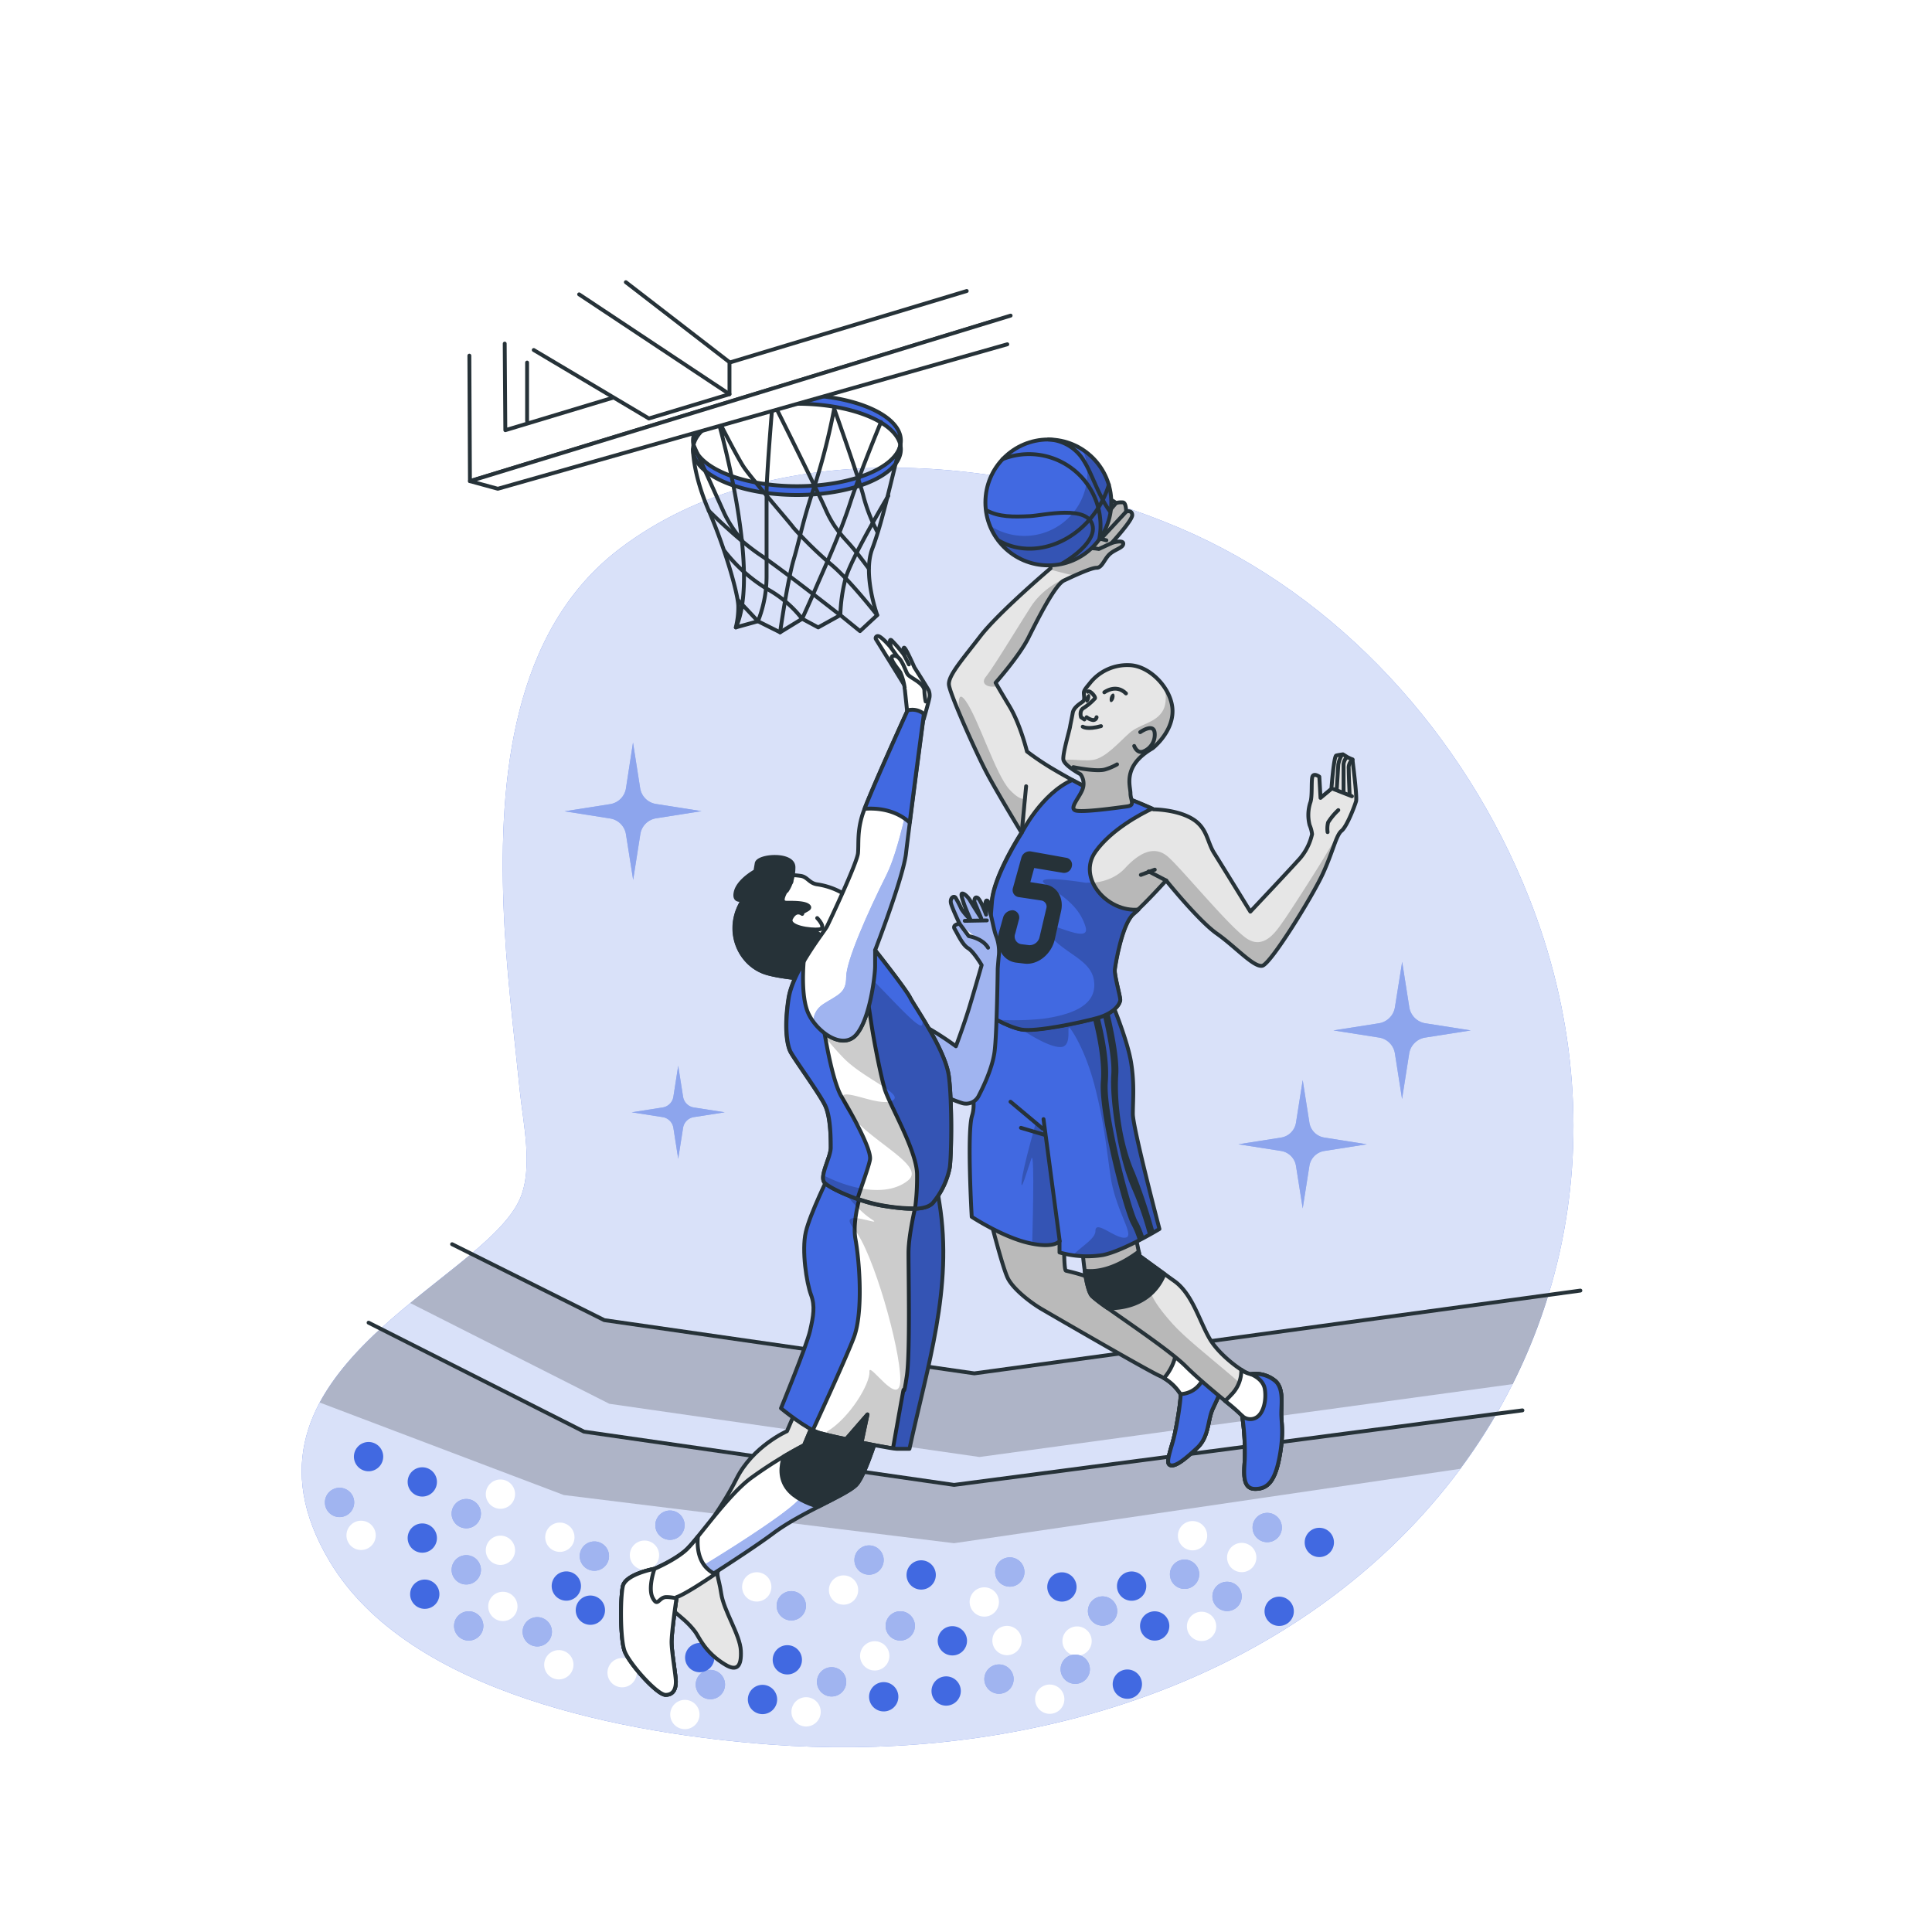 <svg class="animated" id="freepik_stories-basketball" xmlns="http://www.w3.org/2000/svg" xmlns:xlink="http://www.w3.org/1999/xlink" viewBox="0 0 500 500" version="1.1" xmlns:svgjs="http://svgjs.com/svgjs"><style>svg#freepik_stories-basketball:not(.animated) .animable {opacity: 0;}svg#freepik_stories-basketball.animated #freepik--background-simple--inject-2 {animation: 3s Infinite  linear wind;animation-delay: 0s;}svg#freepik_stories-basketball.animated #freepik--character-2--inject-2 {animation: 3s Infinite  linear floating;animation-delay: 0s;}svg#freepik_stories-basketball.animated #freepik--Ball--inject-2 {animation: 3s Infinite  linear floating;animation-delay: 0s;}svg#freepik_stories-basketball.animated #freepik--character-1--inject-2 {animation: 3s Infinite  linear floating;animation-delay: 0s;}svg#freepik_stories-basketball.animated #freepik--Basket--inject-2 {animation: 3s Infinite  linear wind;animation-delay: 0s;}            @keyframes wind {                0% {                    transform: rotate( 0deg );                }                25% {                    transform: rotate( 1deg );                }                75% {                    transform: rotate( -1deg );                }            }                    @keyframes floating {                0% {                    opacity: 1;                    transform: translateY(0px);                }                50% {                    transform: translateY(-10px);                }                100% {                    opacity: 1;                    transform: translateY(0px);                }            }        </style><g id="freepik--background-simple--inject-2" class="animable" style="transform-origin: 242.643px 286.616px;"><path d="M395.62,232.11c-16.61-41.82-49.15-78-90.44-95.51-43.53-18.48-105-24.79-144.74,5.35-28,21.22-31.32,60-30.13,92.41.59,16,2.59,31.88,4.2,47.81.83,8.3,3.55,20,.06,28.06-9.48,21.8-78.66,44.55-49.28,93.83,20.65,34.64,77.94,44.73,114.11,47.43,57.43,4.28,118.62-10.79,161-51.48C406.62,355.67,419.14,291.35,395.62,232.11Z" style="fill: rgb(65, 105, 225); transform-origin: 242.643px 286.616px;" id="eln5cmmn66wra" class="animable"></path><g id="el3toaywjyeop"><path d="M395.62,232.11c-16.61-41.82-49.15-78-90.44-95.51-43.53-18.48-105-24.79-144.74,5.35-28,21.22-31.32,60-30.13,92.41.59,16,2.59,31.88,4.2,47.81.83,8.3,3.55,20,.06,28.06-9.48,21.8-78.66,44.55-49.28,93.83,20.65,34.64,77.94,44.73,114.11,47.43,57.43,4.28,118.62-10.79,161-51.48C406.62,355.67,419.14,291.35,395.62,232.11Z" style="fill: rgb(255, 255, 255); opacity: 0.8; transform-origin: 242.643px 286.616px;" class="animable"></path></g></g><g id="freepik--Stadium--inject-2" class="animable" style="transform-origin: 245.87px 384.752px;"><g id="eliw0ln7yhc2c"><path d="M106.18,337.23,157.7,363.3l95.78,13.77,138-18.86a146.68,146.68,0,0,0,9.25-23.08l-148.53,20.3-95.78-13.78L122,324.48C117.21,328.5,111.68,332.71,106.18,337.23Z" style="opacity: 0.2; transform-origin: 253.455px 350.775px;" class="animable"></path></g><g id="elhu456bt21md"><path d="M145.9,386.91l101,12.47,131-19.25a150.93,150.93,0,0,0,9.17-13.91l-138.6,17.92-97.35-13.63L98.58,343.79c-6.32,5.78-12,12.1-15.84,19.18Z" style="opacity: 0.2; transform-origin: 234.905px 371.585px;" class="animable"></path></g><circle cx="109.29" cy="398.05" r="3.79" style="fill: rgb(65, 105, 225); transform-origin: 109.29px 398.05px;" id="elm6c78ex691" class="animable"></circle><circle cx="129.51" cy="401.21" r="3.79" style="fill: rgb(255, 255, 255); transform-origin: 129.51px 401.21px;" id="el5qurxajvszh" class="animable"></circle><path d="M124.46,406.27a3.79,3.79,0,1,1-3.79-3.79A3.79,3.79,0,0,1,124.46,406.27Z" style="fill: rgb(65, 105, 225); transform-origin: 120.67px 406.27px;" id="el6a71r8zubcs" class="animable"></path><g id="eljcuubqljs8a"><path d="M124.46,406.27a3.79,3.79,0,1,1-3.79-3.79A3.79,3.79,0,0,1,124.46,406.27Z" style="fill: rgb(255, 255, 255); opacity: 0.5; transform-origin: 120.67px 406.27px;" class="animable"></path></g><circle cx="109.29" cy="383.52" r="3.79" style="fill: rgb(65, 105, 225); transform-origin: 109.29px 383.52px;" id="eluuexf8pxq" class="animable"></circle><circle cx="129.51" cy="386.68" r="3.79" style="fill: rgb(255, 255, 255); transform-origin: 129.51px 386.68px;" id="elotod385sznn" class="animable"></circle><path d="M124.46,391.74a3.79,3.79,0,1,1-3.79-3.8A3.79,3.79,0,0,1,124.46,391.74Z" style="fill: rgb(65, 105, 225); transform-origin: 120.67px 391.73px;" id="elo6l9ptttjao" class="animable"></path><g id="el062m3hqj6k6i"><path d="M124.46,391.74a3.79,3.79,0,1,1-3.79-3.8A3.79,3.79,0,0,1,124.46,391.74Z" style="fill: rgb(255, 255, 255); opacity: 0.5; transform-origin: 120.67px 391.73px;" class="animable"></path></g><circle cx="109.93" cy="412.58" r="3.79" style="fill: rgb(65, 105, 225); transform-origin: 109.93px 412.58px;" id="el33xp61bv7ck" class="animable"></circle><circle cx="130.14" cy="415.74" r="3.79" style="fill: rgb(255, 255, 255); transform-origin: 130.14px 415.74px;" id="elaol1fhyr96v" class="animable"></circle><path d="M125.09,420.8A3.79,3.79,0,1,1,121.3,417,3.79,3.79,0,0,1,125.09,420.8Z" style="fill: rgb(65, 105, 225); transform-origin: 121.3px 420.79px;" id="elrio50jehm4k" class="animable"></path><g id="elomddny9ybqp"><path d="M125.09,420.8A3.79,3.79,0,1,1,121.3,417,3.79,3.79,0,0,1,125.09,420.8Z" style="fill: rgb(255, 255, 255); opacity: 0.5; transform-origin: 121.3px 420.79px;" class="animable"></path></g><path d="M150.81,413.48a3.79,3.79,0,1,1-1.25,5.22A3.79,3.79,0,0,1,150.81,413.48Z" style="fill: rgb(65, 105, 225); transform-origin: 152.787px 416.713px;" id="el5q2eo0ej97v" class="animable"></path><path d="M142.9,394.61a3.79,3.79,0,1,1-1.24,5.21A3.8,3.8,0,0,1,142.9,394.61Z" style="fill: rgb(255, 255, 255); transform-origin: 144.891px 397.836px;" id="el9zm3eoxt18e" class="animable"></path><path d="M151.84,399.49a3.79,3.79,0,1,1-1.24,5.22A3.8,3.8,0,0,1,151.84,399.49Z" style="fill: rgb(65, 105, 225); transform-origin: 153.827px 402.719px;" id="elrsslf7b6fya" class="animable"></path><g id="elrgmjydmd5sk"><path d="M151.84,399.49a3.79,3.79,0,1,1-1.24,5.22A3.8,3.8,0,0,1,151.84,399.49Z" style="fill: rgb(255, 255, 255); opacity: 0.5; transform-origin: 153.827px 402.719px;" class="animable"></path></g><g id="el8yxxar49m"><circle cx="203.76" cy="429.56" r="3.79" style="fill: rgb(65, 105, 225); transform-origin: 203.76px 429.56px; transform: rotate(-76.64deg);" class="animable"></circle></g><path d="M193.86,407.46a3.79,3.79,0,1,1-1.24,5.22A3.8,3.8,0,0,1,193.86,407.46Z" style="fill: rgb(255, 255, 255); transform-origin: 195.847px 410.689px;" id="elvkfozedxuw" class="animable"></path><path d="M202.8,412.35a3.79,3.79,0,1,1-1.24,5.21A3.79,3.79,0,0,1,202.8,412.35Z" style="fill: rgb(65, 105, 225); transform-origin: 204.789px 415.576px;" id="elp6n5cmjilz" class="animable"></path><g id="elu40xut964es"><path d="M202.8,412.35a3.79,3.79,0,1,1-1.24,5.21A3.79,3.79,0,0,1,202.8,412.35Z" style="fill: rgb(255, 255, 255); opacity: 0.5; transform-origin: 204.789px 415.576px;" class="animable"></path></g><path d="M242.91,425.93a3.79,3.79,0,1,1,4.86,2.27A3.8,3.8,0,0,1,242.91,425.93Z" style="fill: rgb(65, 105, 225); transform-origin: 246.473px 424.637px;" id="el8k63j34jnhx" class="animable"></path><path d="M222.82,429.83a3.79,3.79,0,1,1,4.86,2.27A3.8,3.8,0,0,1,222.82,429.83Z" style="fill: rgb(255, 255, 255); transform-origin: 226.383px 428.537px;" id="elsm80bxs3m1" class="animable"></path><g id="elfcax8km76cf"><circle cx="232.99" cy="420.78" r="3.79" style="fill: rgb(65, 105, 225); transform-origin: 232.99px 420.78px; transform: rotate(-65.06deg);" class="animable"></circle></g><g id="elr7iegkq2dq"><circle cx="232.99" cy="420.78" r="3.79" style="fill: rgb(255, 255, 255); opacity: 0.5; transform-origin: 232.99px 420.78px; transform: rotate(-65.06deg);" class="animable"></circle></g><path d="M295.27,422.09a3.79,3.79,0,1,1,4.85,2.27A3.8,3.8,0,0,1,295.27,422.09Z" style="fill: rgb(65, 105, 225); transform-origin: 298.832px 420.794px;" id="elfyg39al97et" class="animable"></path><path d="M275.18,426a3.79,3.79,0,1,1,4.85,2.27A3.8,3.8,0,0,1,275.18,426Z" style="fill: rgb(255, 255, 255); transform-origin: 278.742px 424.704px;" id="elfb3f4gdp3nr" class="animable"></path><path d="M281.78,418.23a3.79,3.79,0,1,1,4.86,2.27A3.8,3.8,0,0,1,281.78,418.23Z" style="fill: rgb(65, 105, 225); transform-origin: 285.343px 416.937px;" id="elfjo8zb2zg8e" class="animable"></path><g id="elxhniiss88sh"><path d="M281.78,418.23a3.79,3.79,0,1,1,4.86,2.27A3.8,3.8,0,0,1,281.78,418.23Z" style="fill: rgb(255, 255, 255); opacity: 0.5; transform-origin: 285.343px 416.937px;" class="animable"></path></g><path d="M327.49,418.3a3.79,3.79,0,1,1,4.85,2.27A3.8,3.8,0,0,1,327.49,418.3Z" style="fill: rgb(65, 105, 225); transform-origin: 331.052px 417.004px;" id="elgn9ydeipnqj" class="animable"></path><path d="M307.4,422.2a3.79,3.79,0,1,1,4.86,2.27A3.8,3.8,0,0,1,307.4,422.2Z" style="fill: rgb(255, 255, 255); transform-origin: 310.963px 420.907px;" id="el18uwheyoow8" class="animable"></path><path d="M314,414.44a3.79,3.79,0,1,1,4.86,2.27A3.8,3.8,0,0,1,314,414.44Z" style="fill: rgb(65, 105, 225); transform-origin: 317.563px 413.147px;" id="el87sm0wwairg" class="animable"></path><g id="eli6d0ei28qq"><path d="M314,414.44a3.79,3.79,0,1,1,4.86,2.27A3.8,3.8,0,0,1,314,414.44Z" style="fill: rgb(255, 255, 255); opacity: 0.5; transform-origin: 317.563px 413.147px;" class="animable"></path></g><g id="elioodmxb8w98"><circle cx="341.44" cy="399.18" r="3.79" style="fill: rgb(65, 105, 225); transform-origin: 341.44px 399.18px; transform: rotate(-65.06deg);" class="animable"></circle></g><path d="M317.79,404.37a3.79,3.79,0,1,1,4.85,2.28A3.79,3.79,0,0,1,317.79,404.37Z" style="fill: rgb(255, 255, 255); transform-origin: 321.355px 403.084px;" id="el00nfk0grvfgkj" class="animable"></path><path d="M324.39,396.61a3.79,3.79,0,1,1,4.85,2.28A3.79,3.79,0,0,1,324.39,396.61Z" style="fill: rgb(65, 105, 225); transform-origin: 327.955px 395.324px;" id="elt1cx379yeks" class="animable"></path><g id="elaq0ir0822hc"><path d="M324.39,396.61a3.79,3.79,0,1,1,4.85,2.28A3.79,3.79,0,0,1,324.39,396.61Z" style="fill: rgb(255, 255, 255); opacity: 0.5; transform-origin: 327.955px 395.324px;" class="animable"></path></g><path d="M288.19,437.14a3.79,3.79,0,1,1,4.85,2.28A3.79,3.79,0,0,1,288.19,437.14Z" style="fill: rgb(65, 105, 225); transform-origin: 291.755px 435.854px;" id="elceyaw6ndvlu" class="animable"></path><g id="elcjebojbcwin"><circle cx="271.67" cy="439.75" r="3.79" style="fill: rgb(255, 255, 255); transform-origin: 271.67px 439.75px; transform: rotate(-65.06deg);" class="animable"></circle></g><g id="eljpga4xe3lr"><circle cx="278.27" cy="431.99" r="3.79" style="fill: rgb(65, 105, 225); transform-origin: 278.27px 431.99px; transform: rotate(-65.06deg);" class="animable"></circle></g><g id="elrvpfrexd3y"><circle cx="278.27" cy="431.99" r="3.79" style="fill: rgb(255, 255, 255); opacity: 0.5; transform-origin: 278.27px 431.99px; transform: rotate(-65.06deg);" class="animable"></circle></g><path d="M271.26,412a3.79,3.79,0,1,1,4.85,2.27A3.8,3.8,0,0,1,271.26,412Z" style="fill: rgb(65, 105, 225); transform-origin: 274.822px 410.704px;" id="el9169ivcc5bb" class="animable"></path><path d="M251.17,415.88a3.79,3.79,0,1,1,4.86,2.27A3.8,3.8,0,0,1,251.17,415.88Z" style="fill: rgb(255, 255, 255); transform-origin: 254.733px 414.587px;" id="elql8kva1y0a" class="animable"></path><path d="M257.77,408.12a3.79,3.79,0,1,1,4.86,2.28A3.8,3.8,0,0,1,257.77,408.12Z" style="fill: rgb(65, 105, 225); transform-origin: 261.336px 406.836px;" id="elyvq6xpxd54e" class="animable"></path><g id="elfqdxqk4zjie"><path d="M257.77,408.12a3.79,3.79,0,1,1,4.86,2.28A3.8,3.8,0,0,1,257.77,408.12Z" style="fill: rgb(255, 255, 255); opacity: 0.5; transform-origin: 261.336px 406.836px;" class="animable"></path></g><path d="M225.14,440.41a3.79,3.79,0,1,1,4.85,2.28A3.79,3.79,0,0,1,225.14,440.41Z" style="fill: rgb(65, 105, 225); transform-origin: 228.705px 439.124px;" id="elf2quy0n6o8t" class="animable"></path><path d="M205.05,444.31a3.79,3.79,0,1,1,4.85,2.28A3.79,3.79,0,0,1,205.05,444.31Z" style="fill: rgb(255, 255, 255); transform-origin: 208.615px 443.024px;" id="ele58luedj4sn" class="animable"></path><g id="ellgbuuqm22go"><circle cx="215.22" cy="435.26" r="3.79" style="fill: rgb(65, 105, 225); transform-origin: 215.22px 435.26px; transform: rotate(-56.03deg);" class="animable"></circle></g><g id="elu5wax4epq8j"><circle cx="215.22" cy="435.26" r="3.79" style="fill: rgb(255, 255, 255); opacity: 0.5; transform-origin: 215.22px 435.26px; transform: rotate(-56.03deg);" class="animable"></circle></g><path d="M193.77,441.11a3.79,3.79,0,1,1,4.85,2.28A3.79,3.79,0,0,1,193.77,441.11Z" style="fill: rgb(65, 105, 225); transform-origin: 197.335px 439.824px;" id="eld54c6sv5t8" class="animable"></path><path d="M173.68,445a3.79,3.79,0,1,1,4.85,2.28A3.79,3.79,0,0,1,173.68,445Z" style="fill: rgb(255, 255, 255); transform-origin: 177.245px 443.714px;" id="elzmtr8iki3nq" class="animable"></path><path d="M180.28,437.25a3.79,3.79,0,1,1,4.86,2.28A3.79,3.79,0,0,1,180.28,437.25Z" style="fill: rgb(65, 105, 225); transform-origin: 183.846px 435.968px;" id="elczx0d4pjmtf" class="animable"></path><g id="elqyrif1akzg"><path d="M180.28,437.25a3.79,3.79,0,1,1,4.86,2.28A3.79,3.79,0,0,1,180.28,437.25Z" style="fill: rgb(255, 255, 255); opacity: 0.5; transform-origin: 183.846px 435.968px;" class="animable"></path></g><path d="M177.53,430.28a3.79,3.79,0,1,1,4.85,2.27A3.8,3.8,0,0,1,177.53,430.28Z" style="fill: rgb(65, 105, 225); transform-origin: 181.092px 428.984px;" id="el2unughulfxa" class="animable"></path><path d="M157.44,434.18a3.79,3.79,0,1,1,4.85,2.27A3.8,3.8,0,0,1,157.44,434.18Z" style="fill: rgb(255, 255, 255); transform-origin: 161.002px 432.884px;" id="elo0ppdly7vhm" class="animable"></path><path d="M164,426.42a3.79,3.79,0,1,1,4.86,2.27A3.8,3.8,0,0,1,164,426.42Z" style="fill: rgb(65, 105, 225); transform-origin: 167.563px 425.127px;" id="el3zhggochcdr" class="animable"></path><g id="elh4qk2c6r49k"><path d="M164,426.42a3.79,3.79,0,1,1,4.86,2.27A3.8,3.8,0,0,1,164,426.42Z" style="fill: rgb(255, 255, 255); opacity: 0.5; transform-origin: 167.563px 425.127px;" class="animable"></path></g><path d="M234.84,408.89a3.79,3.79,0,1,1,4.85,2.27A3.79,3.79,0,0,1,234.84,408.89Z" style="fill: rgb(65, 105, 225); transform-origin: 238.402px 407.596px;" id="elpehri5q1mlb" class="animable"></path><g id="ely18s0u6bqmo"><circle cx="218.31" cy="411.5" r="3.79" style="fill: rgb(255, 255, 255); transform-origin: 218.31px 411.5px; transform: rotate(-55.91deg);" class="animable"></circle></g><g id="elnj039ibk7wn"><circle cx="224.91" cy="403.74" r="3.79" style="fill: rgb(65, 105, 225); transform-origin: 224.91px 403.74px; transform: rotate(-55.64deg);" class="animable"></circle></g><g id="el6ph3v7y9vtw"><circle cx="224.91" cy="403.74" r="3.79" style="fill: rgb(255, 255, 255); opacity: 0.5; transform-origin: 224.91px 403.74px; transform: rotate(-55.64deg);" class="animable"></circle></g><g id="eld5dw4mf3an5"><circle cx="186.88" cy="398.58" r="3.79" style="fill: rgb(65, 105, 225); transform-origin: 186.88px 398.58px; transform: rotate(-65.06deg);" class="animable"></circle></g><g id="eltv5fpigu8n"><circle cx="166.79" cy="402.48" r="3.79" style="fill: rgb(255, 255, 255); transform-origin: 166.79px 402.48px; transform: rotate(-65.06deg);" class="animable"></circle></g><path d="M169.82,396a3.79,3.79,0,1,1,4.86,2.28A3.79,3.79,0,0,1,169.82,396Z" style="fill: rgb(65, 105, 225); transform-origin: 173.386px 394.718px;" id="el86be5fxgc1f" class="animable"></path><g id="elnwdnaobw8p"><path d="M169.82,396a3.79,3.79,0,1,1,4.86,2.28A3.79,3.79,0,0,1,169.82,396Z" style="fill: rgb(255, 255, 255); opacity: 0.5; transform-origin: 173.386px 394.718px;" class="animable"></path></g><path d="M247.37,434.79a3.79,3.79,0,1,1-5.35.34A3.79,3.79,0,0,1,247.37,434.79Z" style="fill: rgb(65, 105, 225); transform-origin: 244.865px 437.634px;" id="elnmjnppgjrdb" class="animable"></path><path d="M263.12,421.73a3.79,3.79,0,1,1-5.35.33A3.79,3.79,0,0,1,263.12,421.73Z" style="fill: rgb(255, 255, 255); transform-origin: 260.61px 424.57px;" id="elzh0lullre2" class="animable"></path><path d="M261.05,431.71a3.79,3.79,0,1,1-5.35.33A3.79,3.79,0,0,1,261.05,431.71Z" style="fill: rgb(65, 105, 225); transform-origin: 258.54px 434.55px;" id="elz1vink4aqi" class="animable"></path><g id="el2r1yt3yh5s8"><path d="M261.05,431.71a3.79,3.79,0,1,1-5.35.33A3.79,3.79,0,0,1,261.05,431.71Z" style="fill: rgb(255, 255, 255); opacity: 0.5; transform-origin: 258.54px 434.55px;" class="animable"></path></g><path d="M295.39,407.66A3.79,3.79,0,1,1,290,408,3.79,3.79,0,0,1,295.39,407.66Z" style="fill: rgb(65, 105, 225); transform-origin: 292.862px 410.484px;" id="el20o2stm6tfx" class="animable"></path><path d="M311.14,394.6a3.79,3.79,0,1,1-5.35.33A3.79,3.79,0,0,1,311.14,394.6Z" style="fill: rgb(255, 255, 255); transform-origin: 308.63px 397.44px;" id="eldjkbl22gns" class="animable"></path><path d="M309.07,404.57a3.79,3.79,0,1,1-5.35.34A3.79,3.79,0,0,1,309.07,404.57Z" style="fill: rgb(65, 105, 225); transform-origin: 306.565px 407.414px;" id="elqfyt2x7oszn" class="animable"></path><g id="elfnfhpzqgbjb"><path d="M309.07,404.57a3.79,3.79,0,1,1-5.35.34A3.79,3.79,0,0,1,309.07,404.57Z" style="fill: rgb(255, 255, 255); opacity: 0.5; transform-origin: 306.565px 407.414px;" class="animable"></path></g><path d="M146.79,414.25a3.79,3.79,0,1,1,3.56-4A3.8,3.8,0,0,1,146.79,414.25Z" style="fill: rgb(65, 105, 225); transform-origin: 146.566px 410.467px;" id="el988p5to817" class="animable"></path><path d="M144.85,434.62a3.79,3.79,0,1,1,3.56-4A3.8,3.8,0,0,1,144.85,434.62Z" style="fill: rgb(255, 255, 255); transform-origin: 144.626px 430.837px;" id="elgv7rnjskwma" class="animable"></path><path d="M139.28,426.09a3.79,3.79,0,1,1,3.55-4A3.8,3.8,0,0,1,139.28,426.09Z" style="fill: rgb(65, 105, 225); transform-origin: 139.046px 422.307px;" id="elvbby19b04qs" class="animable"></path><g id="elisxmj1bypcj"><path d="M139.28,426.09a3.79,3.79,0,1,1,3.55-4A3.8,3.8,0,0,1,139.28,426.09Z" style="fill: rgb(255, 255, 255); opacity: 0.5; transform-origin: 139.046px 422.307px;" class="animable"></path></g><path d="M95.62,380.76a3.79,3.79,0,1,1,3.55-4A3.8,3.8,0,0,1,95.62,380.76Z" style="fill: rgb(65, 105, 225); transform-origin: 95.386px 376.977px;" id="elotzok0z1rqe" class="animable"></path><g id="elrk7exfbubhd"><circle cx="93.45" cy="397.35" r="3.79" style="fill: rgb(255, 255, 255); transform-origin: 93.45px 397.35px; transform: rotate(-82.6deg);" class="animable"></circle></g><path d="M88.1,392.61a3.79,3.79,0,1,1,3.56-4A3.79,3.79,0,0,1,88.1,392.61Z" style="fill: rgb(65, 105, 225); transform-origin: 87.876px 388.827px;" id="elikvubjlbk6p" class="animable"></path><g id="el51jyv0u2djo"><path d="M88.1,392.61a3.79,3.79,0,1,1,3.56-4A3.79,3.79,0,0,1,88.1,392.61Z" style="fill: rgb(255, 255, 255); opacity: 0.5; transform-origin: 87.876px 388.827px;" class="animable"></path></g><polyline points="117 322 156.39 341.65 252.16 355.43 409 334" style="fill: none; stroke: rgb(38, 50, 56); stroke-linecap: round; stroke-linejoin: round; transform-origin: 263px 338.715px;" id="el1spcihmarnj" class="animable"></polyline><polyline points="95.39 342.31 151.14 370.51 246.92 384.29 394 365" style="fill: none; stroke: rgb(38, 50, 56); stroke-linecap: round; stroke-linejoin: round; transform-origin: 244.695px 363.3px;" id="ela8v72aoxrml" class="animable"></polyline></g><g id="freepik--Sparkles--inject-2" class="animable" style="transform-origin: 263.37px 252.45px;"><path d="M368.85,268.52l11.78-1.85-11.78-1.85a5,5,0,0,1-4.12-4.12l-1.85-11.78L361,260.7a5,5,0,0,1-4.11,4.12l-11.79,1.85,11.79,1.85a4.92,4.92,0,0,1,4.11,4.11l1.85,11.79,1.85-11.79A5,5,0,0,1,368.85,268.52Z" style="fill: rgb(65, 105, 225); transform-origin: 362.865px 266.67px;" id="el26ed21qr7m9" class="animable"></path><g id="elpplrrrqkfkl"><path d="M368.85,268.52l11.78-1.85-11.78-1.85a5,5,0,0,1-4.12-4.12l-1.85-11.78L361,260.7a5,5,0,0,1-4.11,4.12l-11.79,1.85,11.79,1.85a4.92,4.92,0,0,1,4.11,4.11l1.85,11.79,1.85-11.79A5,5,0,0,1,368.85,268.52Z" style="fill: rgb(255, 255, 255); opacity: 0.4; transform-origin: 362.865px 266.67px;" class="animable"></path></g><path d="M169.78,211.78l11.78-1.86-11.78-1.85a4.92,4.92,0,0,1-4.11-4.11l-1.85-11.79L162,204a4.92,4.92,0,0,1-4.11,4.11l-11.78,1.85,11.78,1.86a4.92,4.92,0,0,1,4.11,4.11l1.86,11.78,1.85-11.78A4.92,4.92,0,0,1,169.78,211.78Z" style="fill: rgb(65, 105, 225); transform-origin: 163.835px 209.94px;" id="elbp8ibe3h7bj" class="animable"></path><g id="eldzbltq69sc"><path d="M169.78,211.78l11.78-1.86-11.78-1.85a4.92,4.92,0,0,1-4.11-4.11l-1.85-11.79L162,204a4.92,4.92,0,0,1-4.11,4.11l-11.78,1.85,11.78,1.86a4.92,4.92,0,0,1,4.11,4.11l1.86,11.78,1.85-11.78A4.92,4.92,0,0,1,169.78,211.78Z" style="fill: rgb(255, 255, 255); opacity: 0.4; transform-origin: 163.835px 209.94px;" class="animable"></path></g><path d="M342.73,297.87l11-1.73-11-1.74a4.64,4.64,0,0,1-3.86-3.86l-1.73-11-1.74,11a4.63,4.63,0,0,1-3.85,3.86l-11.05,1.74,11.05,1.73a4.64,4.64,0,0,1,3.85,3.86l1.74,11,1.73-11A4.65,4.65,0,0,1,342.73,297.87Z" style="fill: rgb(65, 105, 225); transform-origin: 337.115px 296.135px;" id="el55rq5ttttes" class="animable"></path><g id="elnrb4m6y75p"><path d="M342.73,297.87l11-1.73-11-1.74a4.64,4.64,0,0,1-3.86-3.86l-1.73-11-1.74,11a4.63,4.63,0,0,1-3.85,3.86l-11.05,1.74,11.05,1.73a4.64,4.64,0,0,1,3.85,3.86l1.74,11,1.73-11A4.65,4.65,0,0,1,342.73,297.87Z" style="fill: rgb(255, 255, 255); opacity: 0.4; transform-origin: 337.115px 296.135px;" class="animable"></path></g><path d="M179.56,289.11l8-1.25-8-1.25a3.33,3.33,0,0,1-2.78-2.78l-1.26-8-1.25,8a3.34,3.34,0,0,1-2.78,2.78l-8,1.25,8,1.25a3.34,3.34,0,0,1,2.78,2.78l1.25,8,1.26-8A3.33,3.33,0,0,1,179.56,289.11Z" style="fill: rgb(65, 105, 225); transform-origin: 175.525px 287.86px;" id="elrfbbnbc6rh" class="animable"></path><g id="eljtuyg6vi23p"><path d="M179.56,289.11l8-1.25-8-1.25a3.33,3.33,0,0,1-2.78-2.78l-1.26-8-1.25,8a3.34,3.34,0,0,1-2.78,2.78l-8,1.25,8,1.25a3.34,3.34,0,0,1,2.78,2.78l1.25,8,1.26-8A3.33,3.33,0,0,1,179.56,289.11Z" style="fill: rgb(255, 255, 255); opacity: 0.4; transform-origin: 175.525px 287.86px;" class="animable"></path></g></g><g id="freepik--character-2--inject-2" class="animable" style="transform-origin: 298.287px 255.935px;"><path d="M256.48,316.26s2.92,11.47,4.27,14.39,6.07,6.52,8.77,8.1,27.89,16.19,30.59,17.32a12.85,12.85,0,0,1,5.4,4.72c.23.67-.9,8.55-2,12.37s-1.8,5.85-.45,6.07,3.6-1.57,6.74-4.49,2.7-7.2,4.05-10.13,2.25-4.49,2.25-6.74-4.27-2.93-6.3-4.28-7-6.07-13.94-14.17-19.34-10.34-20-10.57-.45-10.79-.45-10.79S264.8,319.63,256.48,316.26Z" style="fill: rgb(255, 255, 255); transform-origin: 286.29px 347.754px;" id="elhwk8tahagn" class="animable"></path><g style="clip-path: url(&quot;#freepik--clip-path--inject-2&quot;); transform-origin: 286.29px 347.754px;" id="elmu8uyo9tdtd" class="animable"><g id="el00aiedwf3vylf"><path d="M256.48,316.26s2.92,11.47,4.27,14.39,6.07,6.52,8.77,8.1,27.89,16.19,30.59,17.32a12.85,12.85,0,0,1,5.4,4.72c.23.67-.9,8.55-2,12.37s-1.8,5.85-.45,6.07,3.6-1.57,6.74-4.49,2.7-7.2,4.05-10.13,2.25-4.49,2.25-6.74-4.27-2.93-6.3-4.28-7-6.07-13.94-14.17-19.34-10.34-20-10.57-.45-10.79-.45-10.79S264.8,319.63,256.48,316.26Z" style="opacity: 0.27; transform-origin: 286.29px 347.754px;" class="animable"></path></g></g><path d="M256.48,316.26s2.92,11.47,4.27,14.39,6.07,6.52,8.77,8.1,27.89,16.19,30.59,17.32a12.85,12.85,0,0,1,5.4,4.72c.23.67-.9,8.55-2,12.37s-1.8,5.85-.45,6.07,3.6-1.57,6.74-4.49,2.7-7.2,4.05-10.13,2.25-4.49,2.25-6.74-4.27-2.93-6.3-4.28-7-6.07-13.94-14.17-19.34-10.34-20-10.57-.45-10.79-.45-10.79S264.8,319.63,256.48,316.26Z" style="fill: none; stroke: rgb(38, 50, 56); stroke-linecap: round; stroke-linejoin: round; transform-origin: 286.29px 347.754px;" id="elevjnzd3j8i7" class="animable"></path><path d="M309.78,353.59a42.19,42.19,0,0,1-5.26-4.7,13.28,13.28,0,0,1-3.28,7.76,12.72,12.72,0,0,1,4.27,4.14c.23.67-.9,8.55-2,12.37s-1.8,5.85-.45,6.07,3.6-1.57,6.74-4.49,2.7-7.2,4.05-10.13,2.25-4.49,2.25-6.74S311.81,354.94,309.78,353.59Z" style="fill: rgb(255, 255, 255); stroke: rgb(38, 50, 56); stroke-linecap: round; stroke-linejoin: round; transform-origin: 308.67px 364.069px;" id="elkrmff0yxb3b" class="animable"></path><path d="M316.08,357.87c0-1.74-2.55-2.54-4.64-3.43a4.65,4.65,0,0,1-.53,3.2,6.61,6.61,0,0,1-5.4,3.15c.23.67-.9,8.55-2,12.37s-1.8,5.85-.45,6.07,3.6-1.57,6.74-4.49,2.7-7.2,4.05-10.13S316.08,360.12,316.08,357.87Z" style="fill: rgb(65, 105, 225); stroke: rgb(38, 50, 56); stroke-linecap: round; stroke-linejoin: round; transform-origin: 309.199px 366.844px;" id="elbrk6z43vjqp" class="animable"></path><path d="M280.09,322.78s.68,10.57,2.48,12.59,19.12,13.05,24.29,18.22,14.39,12.15,14.62,12.82a65.59,65.59,0,0,1,.67,11.25c-.22,3.6-.67,7.65,2.7,7.65s5.18-2.25,6.3-8.33.45-8.77.45-11.24.68-6.75-1.8-8.55a8,8,0,0,0-6.07-1.57c-1.13.22-7.87-4.5-10.57-9s-4.5-11.7-9.22-15.07-9-6.52-9-6.52l-1.35-6.53S286.62,322.33,280.09,322.78Z" style="fill: rgb(255, 255, 255); transform-origin: 305.944px 351.905px;" id="ely0gi2anli7b" class="animable"></path><g style="clip-path: url(&quot;#freepik--clip-path-2--inject-2&quot;); transform-origin: 304.612px 350.88px;" id="el1q0r6zc0qdj" class="animable"><g id="el5u6r03k5rk6"><path d="M280.09,322.78s.68,10.57,2.48,12.59,19.12,13.05,24.29,18.22,14.39,12.15,14.62,12.82a65.59,65.59,0,0,1,.67,11.25c-.22,3.6-.67,7.65,2.7,7.65s5.18-2.25,6.3-8.33.45-8.77.45-11.24.68-6.75-1.8-8.55a8,8,0,0,0-6.07-1.57c-1.13.22-7.87-4.5-10.57-9s-4.5-11.7-9.22-15.07-9-6.52-9-6.52l-1.35-6.53S286.62,322.33,280.09,322.78Z" style="opacity: 0.1; transform-origin: 305.944px 351.905px;" class="animable"></path></g><g id="elfzklzvpnmk"><path d="M295.84,316.45s-.7,5.24,2.44,7.34,3.5,5.24.7,7-1.4,5.24,4.54,11.88,24.11,19.22,23.06,22.36-4.19,4.89-8.38,3.15-26.56-24.81-34.59-30.4-5.94-18.52-5.94-18.52S291.29,323.44,295.84,316.45Z" style="opacity: 0.2; transform-origin: 302.024px 342.659px;" class="animable"></path></g></g><path d="M280.09,322.78s.68,10.57,2.48,12.59,19.12,13.05,24.29,18.22,14.39,12.15,14.62,12.82a65.59,65.59,0,0,1,.67,11.25c-.22,3.6-.67,7.65,2.7,7.65s5.18-2.25,6.3-8.33.45-8.77.45-11.24.68-6.75-1.8-8.55a8,8,0,0,0-6.07-1.57c-1.13.22-7.87-4.5-10.57-9s-4.5-11.7-9.22-15.07-9-6.52-9-6.52l-1.35-6.53S286.62,322.33,280.09,322.78Z" style="fill: none; stroke: rgb(38, 50, 56); stroke-linecap: round; stroke-linejoin: round; transform-origin: 305.944px 351.905px;" id="elk7ownmhse4" class="animable"></path><path d="M301.37,329.71c-3.6-2.59-6.43-4.68-6.43-4.68l-.23-1.12c-3.15,2.36-8.6,5.62-14,4.95.4,2.73,1,5.56,1.84,6.51a35,35,0,0,0,4.1,3.17C288.38,338.63,297.72,338.71,301.37,329.71Z" style="fill: rgb(38, 50, 56); stroke: rgb(38, 50, 56); stroke-linecap: round; stroke-linejoin: round; transform-origin: 291.04px 331.234px;" id="el7chirkbyg0d" class="animable"></path><path d="M329.8,357.19a8,8,0,0,0-6.07-1.57,5.52,5.52,0,0,1-2.49-1.14,8.77,8.77,0,0,1-2.23,6.09c-.72.79-1.37,1.44-1.95,2a41.74,41.74,0,0,1,4.42,3.87,65.59,65.59,0,0,1,.67,11.25c-.22,3.6-.67,7.65,2.7,7.65s5.18-2.25,6.3-8.33.45-8.77.45-11.24S332.28,359,329.8,357.19Z" style="fill: rgb(255, 255, 255); stroke: rgb(38, 50, 56); stroke-linecap: round; stroke-linejoin: round; transform-origin: 324.429px 369.91px;" id="elnsgnqarazlp" class="animable"></path><path d="M331.15,377c1.13-6.07.45-8.77.45-11.24s.68-6.75-1.8-8.55a8,8,0,0,0-6.07-1.57s3.15,1.12,3.6,3.82-.23,6.3-2.25,7.42a3.06,3.06,0,0,1-3.6-.45,65.59,65.59,0,0,1,.67,11.25c-.22,3.6-.67,7.65,2.7,7.65S330,383.06,331.15,377Z" style="fill: rgb(65, 105, 225); stroke: rgb(38, 50, 56); stroke-linecap: round; stroke-linejoin: round; transform-origin: 326.641px 370.44px;" id="el490x6mwokul" class="animable"></path><path d="M256.12,260.61s-4.28,11-5,15.3,1.8,8.54.45,12.82-.09,26.18-.09,26.18,7.87,5.17,14.62,6.74,8.1-.45,8.1-.45v2.93a25.84,25.84,0,0,0,11.24.67c5.4-1.12,14.62-6.74,14.62-6.74s-6.88-26.18-6.88-29.78.45-7.65-.45-13.27-4.72-14.85-4.72-14.85S269.61,265.78,256.12,260.61Z" style="fill: rgb(65, 105, 225); transform-origin: 275.503px 292.645px;" id="el423s3lonkxs" class="animable"></path><g style="clip-path: url(&quot;#freepik--clip-path-3--inject-2&quot;); transform-origin: 281.195px 294.505px;" id="elaqy0gwk3ru" class="animable"><g id="ele4ih5dogux"><path d="M293.23,288.28c0-3.6.45-7.65-.45-13.27s-4.72-14.85-4.72-14.85-13.43,4.09-25.75,2.08l2.1,4.17s6.57,4.57,10,4.57,1.3-6.49,2.6-4.76,4.33,6.93,6.49,15.58,2.6,13.41,3.89,22.5,6.49,15.57,3.9,16-7.79-4.76-7.79-1.73c0,2-3.55,3.93-5.83,6.29a22.44,22.44,0,0,0,7.79-.06c5.4-1.12,14.62-6.75,14.62-6.75S293.23,291.88,293.23,288.28Z" style="opacity: 0.2; transform-origin: 281.195px 292.666px;" class="animable"></path></g><g id="el6okuv8ggjxo"><path d="M267.12,322.11s.77-25-.2-22.27-2.9,9.49-2.51,5.81,3.68-15.1,3.68-15.1,3.29,1.55,3.09,5,3.3,27.5,3.3,27.5v3.48" style="opacity: 0.2; transform-origin: 269.419px 308.54px;" class="animable"></path></g><line x1="275.82" y1="328.85" x2="270.29" y2="293.68" id="elbtvyyh0zhfg" class="animable" style="transform-origin: 273.055px 311.265px;"></line></g><path d="M256.12,260.61s-4.28,11-5,15.3,1.8,8.54.45,12.82-.09,26.18-.09,26.18,7.87,5.17,14.62,6.74,8.1-.45,8.1-.45v2.93a25.84,25.84,0,0,0,11.24.67c5.4-1.12,14.62-6.74,14.62-6.74s-6.88-26.18-6.88-29.78.45-7.65-.45-13.27-4.72-14.85-4.72-14.85S269.61,265.78,256.12,260.61Z" style="fill: none; stroke: rgb(38, 50, 56); stroke-linecap: round; stroke-linejoin: round; transform-origin: 275.503px 292.645px;" id="eljx3ie6n78y" class="animable"></path><path d="M294.37,316c-1.7-3-8.33-28-7.67-36,.54-6.44-1.64-15.19-2.68-18.86q-.81.18-1.77.36c1,3.5,3.17,12.19,2.66,18.35-.68,8.23,5.91,33.58,7.9,37.05a20.67,20.67,0,0,1,1.71,4.24l1.62-.86A22.19,22.19,0,0,0,294.37,316Z" style="fill: rgb(38, 50, 56); transform-origin: 289.195px 291.14px;" id="el8kdg4ydshss" class="animable"></path><path d="M293.62,303.34c-3.56-8-4.65-19.06-4.22-25.12.34-4.73-1.53-12.86-2.53-17.22,0-.16-.07-.32-.11-.48L285,261c0,.15.07.29.11.45,1,4.27,2.81,12.23,2.49,16.69-.44,6.2,1.66,21.16,5.38,29.53a82.24,82.24,0,0,1,4.19,12.12l1.62-.91A139,139,0,0,0,293.62,303.34Z" style="fill: rgb(38, 50, 56); transform-origin: 291.895px 290.155px;" id="elmd1wlry8bus" class="animable"></path><line x1="301.83" y1="227.89" x2="297.28" y2="225.52" style="fill: none; stroke: rgb(38, 50, 56); stroke-linecap: round; stroke-linejoin: round; transform-origin: 299.555px 226.705px;" id="el0tbfl11wagb" class="animable"></line><line x1="298.85" y1="225.07" x2="295.25" y2="226.42" style="fill: none; stroke: rgb(38, 50, 56); stroke-linecap: round; stroke-linejoin: round; transform-origin: 297.05px 225.745px;" id="elzkxvvalouhm" class="animable"></line><path d="M281.16,203.78s-3.45-1.72-8-4.39a70.1,70.1,0,0,1-7.38-4.91s-1.7-7-4.52-11.68-3.6-6.11-3.6-6.11,6.11-6.89,8.46-11.58,6.89-13.78,9.24-14.88,7-3.29,8.45-3.29,2-2.35,3.45-3.6,3.44-1.56,3.44-2.66-3-.16-3-.16,5.32-5.79,5.32-7.2-1.57-.94-1.57-.94,0-2.19-.78-2.35a5,5,0,0,0-1.88.16s-1.41-1.41-2.19-.47-1.72,2.19-1.72,2.19a5,5,0,0,0-2.82,1.41c-.78,1.1-7.83,6.58-9.08,8.77a10.28,10.28,0,0,0-1.1,5s-13.46,11.43-18.16,17.54-8.3,10.17-8.14,12.52,7.2,18,9.86,23,8.93,15.34,8.93,15.34-7.05,10.8-7.68,17.69-1.25,18.17-1.87,21-1.73,5.33-.94,6.74,6.88,4.85,10.49,5.48,15-1.73,19.57-3,5.95-3.76,5.95-4.7-1.57-6.41-1.41-7.82,1.88-11.9,4.85-14.41,8.46-8.61,8.46-8.61,8.45,10.49,13.15,13.78,9.55,8.77,11.74,8.3,13-18,15.66-23.8,3.44-10,4.85-11.12,3.45-6.57,3.76-7.67-.94-10.8-.94-10.8L348.8,196l-1.25-.78s-1.1.15-1.73.31-1.25,8.61-1.25,8.61l-2.82,2.35-.31-5.48s-1.25-.94-1.72-.16,0,5.33-.63,6.89a10.5,10.5,0,0,0-.16,5.8,8.44,8.44,0,0,1,.63,2.34,14.46,14.46,0,0,1-3.13,6.27c-2.51,2.82-12.84,13.78-12.84,13.78s-7.52-12.22-9.39-15.19-1.73-6.58-5.8-8.93-9.86-2.35-9.86-2.35-6-2.66-8.93-3.6S281.16,203.78,281.16,203.78Z" style="fill: rgb(255, 255, 255); transform-origin: 298.287px 197.951px;" id="elpc9vk2hmsc" class="animable"></path><g style="clip-path: url(&quot;#freepik--clip-path-4--inject-2&quot;); transform-origin: 298.287px 196.517px;" id="el7ta395oxish" class="animable"><g id="el2i6cizwcr1y"><path d="M281.16,203.78s-3.45-1.72-8-4.39a70.1,70.1,0,0,1-7.38-4.91s-1.7-7-4.52-11.68-3.6-6.11-3.6-6.11,6.11-6.89,8.46-11.58,6.89-13.78,9.24-14.88,7-3.29,8.45-3.29,2-2.35,3.45-3.6,3.44-1.56,3.44-2.66-3-.16-3-.16,5.32-5.79,5.32-7.2-1.57-.94-1.57-.94,0-2.19-.78-2.35a5,5,0,0,0-1.88.16s-1.41-1.41-2.19-.47-1.72,2.19-1.72,2.19a5,5,0,0,0-2.82,1.41c-.78,1.1-7.83,6.58-9.08,8.77a10.28,10.28,0,0,0-1.1,5s-13.46,11.43-18.16,17.54-8.3,10.17-8.14,12.52,7.2,18,9.86,23,8.93,15.34,8.93,15.34-7.05,10.8-7.68,17.69-1.25,18.17-1.87,21-1.73,5.33-.94,6.74,6.88,4.85,10.49,5.48,15-1.73,19.57-3,5.95-3.76,5.95-4.7-1.57-6.41-1.41-7.82,1.88-11.9,4.85-14.41,8.46-8.61,8.46-8.61,8.45,10.49,13.15,13.78,9.55,8.77,11.74,8.3,13-18,15.66-23.8,3.44-10,4.85-11.12,3.45-6.57,3.76-7.67-.94-10.8-.94-10.8L348.8,196l-1.25-.78s-1.1.15-1.73.31-1.25,8.61-1.25,8.61l-2.82,2.35-.31-5.48s-1.25-.94-1.72-.16,0,5.33-.63,6.89a10.5,10.5,0,0,0-.16,5.8,8.44,8.44,0,0,1,.63,2.34,14.46,14.46,0,0,1-3.13,6.27c-2.51,2.82-12.84,13.78-12.84,13.78s-7.52-12.22-9.39-15.19-1.73-6.58-5.8-8.93-9.86-2.35-9.86-2.35-6-2.66-8.93-3.6S281.16,203.78,281.16,203.78Z" style="opacity: 0.1; transform-origin: 298.287px 197.951px;" class="animable"></path></g><g id="el6bbh349yhfg"><path d="M263.66,145.16s12.86,3.62,13.71,3.62c1,0-6.47,1.81-10.61,8.28s-9.57,15.52-11.64,18.11,2.85,3.88,6.47.52,10.86-21.48,13.71-23.29,7.5-3.36,10.87-5.69a23.14,23.14,0,0,0,7.76-10.09c1.55-3.88-5.69-10.09-5.69-10.09S275.82,144.9,263.66,145.16Z" style="opacity: 0.2; transform-origin: 274.388px 152.121px;" class="animable"></path></g><g id="elgiv4l57q7et"><path d="M248.91,188.62s-2.33-11.9,1-7.24,7.77,19.15,11.39,23,4.4,1.81,4.4,1.81l-.78,11.9S251.5,201,248.91,188.62Z" style="opacity: 0.2; transform-origin: 256.909px 199.194px;" class="animable"></path></g><g id="el0j3cza7n6lrk"><path d="M281,228.5s6.17.5,10.17-3.83S298.83,219,302,221.5s16.33,18.67,20.83,21.5,7.67-2.33,9.34-4.67,9.66-14.83,11.16-17.5a59.26,59.26,0,0,1,3.9-5.78s-4.4,16.12-8.56,22.45-8.5,13.33-11.34,14-12.5-3.33-16.66-8.67-8-10.66-10-9.83-4.34,4.17-7,4.17S283,235.83,281,228.5Z" style="opacity: 0.2; transform-origin: 314.115px 233.312px;" class="animable"></path></g></g><path d="M281.16,203.78s-3.45-1.72-8-4.39a70.1,70.1,0,0,1-7.38-4.91s-1.7-7-4.52-11.68-3.6-6.11-3.6-6.11,6.11-6.89,8.46-11.58,6.89-13.78,9.24-14.88,7-3.29,8.45-3.29,2-2.35,3.45-3.6,3.44-1.56,3.44-2.66-3-.16-3-.16,5.32-5.79,5.32-7.2-1.57-.94-1.57-.94,0-2.19-.78-2.35a5,5,0,0,0-1.88.16s-1.41-1.41-2.19-.47-1.72,2.19-1.72,2.19a5,5,0,0,0-2.82,1.41c-.78,1.1-7.83,6.58-9.08,8.77a10.28,10.28,0,0,0-1.1,5s-13.46,11.43-18.16,17.54-8.3,10.17-8.14,12.52,7.2,18,9.86,23,8.93,15.34,8.93,15.34-7.05,10.8-7.68,17.69-1.25,18.17-1.87,21-1.73,5.33-.94,6.74,6.88,4.85,10.49,5.48,15-1.73,19.57-3,5.95-3.76,5.95-4.7-1.57-6.41-1.41-7.82,1.88-11.9,4.85-14.41,8.46-8.61,8.46-8.61,8.45,10.49,13.15,13.78,9.55,8.77,11.74,8.3,13-18,15.66-23.8,3.44-10,4.85-11.12,3.45-6.57,3.76-7.67-.94-10.8-.94-10.8L348.8,196l-1.25-.78s-1.1.15-1.73.31-1.25,8.61-1.25,8.61l-2.82,2.35-.31-5.48s-1.25-.94-1.72-.16,0,5.33-.63,6.89a10.5,10.5,0,0,0-.16,5.8,8.44,8.44,0,0,1,.63,2.34,14.46,14.46,0,0,1-3.13,6.27c-2.51,2.82-12.84,13.78-12.84,13.78s-7.52-12.22-9.39-15.19-1.73-6.58-5.8-8.93-9.86-2.35-9.86-2.35-6-2.66-8.93-3.6S281.16,203.78,281.16,203.78Z" style="fill: none; stroke: rgb(38, 50, 56); stroke-linecap: round; stroke-linejoin: round; transform-origin: 298.287px 197.951px;" id="elumlsna9olkm" class="animable"></path><path d="M283.56,220.35c4.06-5.65,11.58-9.64,14.63-11.09-1.29-.57-6-2.64-8.58-3.45-3-.94-8.45-2-8.45-2s-1.43-.72-3.66-1.94c-8,3.52-13.09,13.68-13.09,13.68s-7.05,10.8-7.68,17.69-1.25,18.17-1.87,21-1.73,5.33-.94,6.74,6.88,4.85,10.49,5.48,15-1.73,19.57-3,5.95-3.76,5.95-4.7-1.57-6.41-1.41-7.82,1.88-11.9,4.85-14.41c.39-.33.82-.72,1.28-1.14C286.65,236.19,278.6,227.24,283.56,220.35Z" style="fill: rgb(65, 105, 225); transform-origin: 275.918px 234.217px;" id="elv5hqiulify" class="animable"></path><g style="clip-path: url(&quot;#freepik--clip-path-5--inject-2&quot;); transform-origin: 276.315px 247.016px;" id="el6w0odl04o09" class="animable"><g id="el7fuypihuqzx"><path d="M293.37,236.5c.39-.33.82-.72,1.28-1.14a12.18,12.18,0,0,1-11.84-7l-1.81.1s-14.3-2.35-10.43.38,8.63,5.33,10.36,11-13.84-4.33-9.95,1.29,11.25,6.92,12.12,12.55-3.9,8.65-13,9.95a72.9,72.9,0,0,1-12.12.27,23.66,23.66,0,0,0,6.41,2.51c3.6.62,15-1.73,19.57-3s5.95-3.76,5.95-4.7-1.57-6.41-1.41-7.82S290.4,239,293.37,236.5Z" style="opacity: 0.2; transform-origin: 276.315px 247.016px;" class="animable"></path></g></g><path d="M283.56,220.35c4.06-5.65,11.58-9.64,14.63-11.09-1.29-.57-6-2.64-8.58-3.45-3-.94-8.45-2-8.45-2s-1.43-.72-3.66-1.94c-8,3.52-13.09,13.68-13.09,13.68s-7.05,10.8-7.68,17.69-1.25,18.17-1.87,21-1.73,5.33-.94,6.74,6.88,4.85,10.49,5.48,15-1.73,19.57-3,5.95-3.76,5.95-4.7-1.57-6.41-1.41-7.82,1.88-11.9,4.85-14.41c.39-.33.82-.72,1.28-1.14C286.65,236.19,278.6,227.24,283.56,220.35Z" style="fill: none; stroke: rgb(38, 50, 56); stroke-linecap: round; stroke-linejoin: round; transform-origin: 275.918px 234.217px;" id="elkyxqtrejgsd" class="animable"></path><line x1="264.41" y1="215.52" x2="265.56" y2="203.48" style="fill: none; stroke: rgb(38, 50, 56); stroke-linecap: round; stroke-linejoin: round; transform-origin: 264.985px 209.5px;" id="el87oex7uv5zu" class="animable"></line><path d="M350.05,196.58a2.68,2.68,0,0,0-1,2.4c0,1.8.23,6.53.23,6.53" style="fill: none; stroke: rgb(38, 50, 56); stroke-linecap: round; stroke-linejoin: round; transform-origin: 349.542px 201.045px;" id="elgwj7og8il7" class="animable"></path><path d="M348.52,196a3.16,3.16,0,0,0-.81,1.76v7" style="fill: none; stroke: rgb(38, 50, 56); stroke-linecap: round; stroke-linejoin: round; transform-origin: 348.115px 200.38px;" id="elq86d4h91j4" class="animable"></path><path d="M347.24,195.43a7.35,7.35,0,0,0-.89,2.44c-.06,1-.4,6.37-.4,6.37" style="fill: none; stroke: rgb(38, 50, 56); stroke-linecap: round; stroke-linejoin: round; transform-origin: 346.595px 199.835px;" id="elib3497tdl8r" class="animable"></path><line x1="345.2" y1="204.24" x2="349.88" y2="206.07" style="fill: none; stroke: rgb(38, 50, 56); stroke-linecap: round; stroke-linejoin: round; transform-origin: 347.54px 205.155px;" id="elbepfmgh9z2h" class="animable"></line><path d="M343.58,215.35a6.71,6.71,0,0,1,.13-2.51,16.07,16.07,0,0,1,2.64-3.18" style="fill: none; stroke: rgb(38, 50, 56); stroke-linecap: round; stroke-linejoin: round; transform-origin: 344.934px 212.505px;" id="els6b6o1ttvti" class="animable"></path><path d="M287.74,140.52l-3.36,1.56s-5.55-1.2-7.34,2.1" style="fill: none; stroke: rgb(38, 50, 56); stroke-linecap: round; stroke-linejoin: round; transform-origin: 282.39px 142.35px;" id="elzquxx413dyh" class="animable"></path><line x1="291.49" y1="132.38" x2="284.98" y2="139.38" style="fill: none; stroke: rgb(38, 50, 56); stroke-linecap: round; stroke-linejoin: round; transform-origin: 288.235px 135.88px;" id="elpvvwvjlns78" class="animable"></line><line x1="288.83" y1="130.19" x2="281.98" y2="138.33" style="fill: none; stroke: rgb(38, 50, 56); stroke-linecap: round; stroke-linejoin: round; transform-origin: 285.405px 134.26px;" id="el20ufxqblrbs" class="animable"></line><line x1="284.92" y1="131.91" x2="279.28" y2="137.88" style="fill: none; stroke: rgb(38, 50, 56); stroke-linecap: round; stroke-linejoin: round; transform-origin: 282.1px 134.895px;" id="el7r4kwqe3n18" class="animable"></line><line x1="278.68" y1="137.88" x2="286.33" y2="139.83" style="fill: none; stroke: rgb(38, 50, 56); stroke-linecap: round; stroke-linejoin: round; transform-origin: 282.505px 138.855px;" id="elqa8z9g84uu" class="animable"></line><line x1="301.83" y1="227.89" x2="297.28" y2="225.52" style="fill: none; stroke: rgb(38, 50, 56); stroke-linecap: round; stroke-linejoin: round; transform-origin: 299.555px 226.705px;" id="eldts1lrykhcm" class="animable"></line><line x1="298.85" y1="225.07" x2="295.25" y2="226.42" style="fill: none; stroke: rgb(38, 50, 56); stroke-linecap: round; stroke-linejoin: round; transform-origin: 297.05px 225.745px;" id="eli3q9pxwuor" class="animable"></line><line x1="274.25" y1="321.2" x2="270.06" y2="289.63" style="fill: none; stroke: rgb(38, 50, 56); stroke-linecap: round; stroke-linejoin: round; transform-origin: 272.155px 305.415px;" id="elv4o6kff6rz" class="animable"></line><line x1="269.84" y1="292.1" x2="261.52" y2="285.13" style="fill: none; stroke: rgb(38, 50, 56); stroke-linecap: round; stroke-linejoin: round; transform-origin: 265.68px 288.615px;" id="el132izauls7iq" class="animable"></line><line x1="270.29" y1="293.68" x2="264.22" y2="291.88" style="fill: none; stroke: rgb(38, 50, 56); stroke-linecap: round; stroke-linejoin: round; transform-origin: 267.255px 292.78px;" id="eljj01nqu0p8f" class="animable"></line><path d="M265.16,249.39l-2.1-.25c-3.58-.42-5.59-4.09-4.48-8.06l1-3.55a2.58,2.58,0,0,1,2.66-1.95,1.9,1.9,0,0,1,1.43,2.51l-.93,3.53a2,2,0,0,0,1.54,2.73l2.06.26a2.66,2.66,0,0,0,2.71-2.16l1.73-7.33a1.6,1.6,0,0,0-1.21-2.06l-6-.9a1.84,1.84,0,0,1-1.4-2.43l2.16-7.76a2.22,2.22,0,0,1,2.42-1.63L276,222a1.8,1.8,0,0,1,1.38,2.24,2.05,2.05,0,0,1-2.26,1.65l-7.47-1.25-1,3.65,3.92.63c3,.47,4.78,3.49,4.05,6.81L273,243C272.18,246.87,268.65,249.79,265.16,249.39Z" style="fill: rgb(38, 50, 56); transform-origin: 267.859px 234.875px;" id="elp2ltewrzwr" class="animable"></path><path d="M298.28,193.66s5.17-4,5.17-9.61-5.74-11.77-11.19-11.91a12.32,12.32,0,0,0-9.9,4.3c-1.15,1.44-1.86,2.15-1.86,2.87s.28,1.72-.15,2.15-2.44,1.44-2.72,3-.58,2.87-.72,3.73-1.87,6.74-1.72,8.32,4.44,3.87,4.44,3.87a4.09,4.09,0,0,1,.58,3.73c-.72,2.15-3.44,4.88-2,5.59s11.33-.71,13.49-1,.86-1.58.86-3.44S290.39,198.25,298.28,193.66Z" style="fill: rgb(255, 255, 255); transform-origin: 289.315px 191.012px;" id="elzq2h8l56zgm" class="animable"></path><g style="clip-path: url(&quot;#freepik--clip-path-6--inject-2&quot;); transform-origin: 290.044px 191.456px;" id="el5uecfaqs5ub" class="animable"><g id="elvqbz80cg6pk"><path d="M298.28,193.66s5.17-4,5.17-9.61-5.74-11.77-11.19-11.91a12.32,12.32,0,0,0-9.9,4.3c-1.15,1.44-1.86,2.15-1.86,2.87s.28,1.72-.15,2.15-2.44,1.44-2.72,3-.58,2.87-.72,3.73-1.87,6.74-1.72,8.32,4.44,3.87,4.44,3.87a4.09,4.09,0,0,1,.58,3.73c-.72,2.15-3.44,4.88-2,5.59s11.33-.71,13.49-1,.86-1.58.86-3.44S290.39,198.25,298.28,193.66Z" style="opacity: 0.1; transform-origin: 289.315px 191.012px;" class="animable"></path></g><g id="elurzyeovkh8"><path d="M300.5,174.33s2.33,6.17.5,9.5-6,3.5-8.67,5.84-6.16,6.5-9.5,7-8.5-1-7.66,1,5,2.5,4.83,4.16-6.17,8-3.67,8.67,15.84.17,17.17-1.67.17-8.16,1.17-9.66,10.66-8.5,10.33-13.84S303.33,176.33,300.5,174.33Z" style="opacity: 0.2; transform-origin: 290.044px 192.557px;" class="animable"></path></g></g><path d="M298.28,193.66s5.17-4,5.17-9.61-5.74-11.77-11.19-11.91a12.32,12.32,0,0,0-9.9,4.3c-1.15,1.44-1.86,2.15-1.86,2.87s.28,1.72-.15,2.15-2.44,1.44-2.72,3-.58,2.87-.72,3.73-1.87,6.74-1.72,8.32,4.44,3.87,4.44,3.87a4.09,4.09,0,0,1,.58,3.73c-.72,2.15-3.44,4.88-2,5.59s11.33-.71,13.49-1,.86-1.58.86-3.44S290.39,198.25,298.28,193.66Z" style="fill: none; stroke: rgb(38, 50, 56); stroke-linecap: round; stroke-linejoin: round; transform-origin: 289.315px 191.012px;" id="elcwy83uwh2oj" class="animable"></path><path d="M295.09,189.48s3.44-2.44,3.73.14a4.63,4.63,0,0,1-3,4.88c-1.57.57-2.29-1.44-2.29-1.44" style="fill: none; stroke: rgb(38, 50, 56); stroke-linecap: round; stroke-linejoin: round; transform-origin: 296.19px 191.519px;" id="elrzyb7i2x3os" class="animable"></path><path d="M280.64,186.2l-.86-.58s-.58-1.72.72-2.43a15,15,0,0,0,2.86-2.44c.29-.43-1.43-2.3-1.86-1.72" style="fill: none; stroke: rgb(38, 50, 56); stroke-linecap: round; stroke-linejoin: round; transform-origin: 281.522px 182.56px;" id="el1yxpsyw90dr" class="animable"></path><path d="M281.21,185.62a3.86,3.86,0,0,0,1.58.72.87.87,0,0,0,1-.72" style="fill: none; stroke: rgb(38, 50, 56); stroke-linecap: round; stroke-linejoin: round; transform-origin: 282.5px 185.986px;" id="elqc7x4nqm6v" class="animable"></path><path d="M280.21,188.06s1.15.86,4.73-.14" style="fill: none; stroke: rgb(38, 50, 56); stroke-linecap: round; stroke-linejoin: round; transform-origin: 282.575px 188.162px;" id="elmbt06gsb1ld" class="animable"></path><path d="M288.36,180.76c-.18.61-.57,1-.87.94s-.41-.65-.23-1.26.57-1,.88-.94S288.54,180.16,288.36,180.76Z" style="fill: rgb(38, 50, 56); transform-origin: 287.812px 180.6px;" id="el4578xphay5l" class="animable"></path><path d="M282.07,180.89c-.17.61-.57,1-.87.94s-.41-.65-.23-1.26.57-1,.88-.94S282.25,180.28,282.07,180.89Z" style="fill: rgb(38, 50, 56); transform-origin: 281.522px 180.73px;" id="elyjtrmnkhqfo" class="animable"></path><path d="M285.8,179.17s3-2.3,5.6.29" style="fill: none; stroke: rgb(38, 50, 56); stroke-linecap: round; stroke-linejoin: round; transform-origin: 288.6px 178.844px;" id="elzvayye9uphb" class="animable"></path><path d="M277.77,198.54s6.17,1.29,8.32.57a14.2,14.2,0,0,0,3-1.29" style="fill: none; stroke: rgb(38, 50, 56); stroke-linecap: round; stroke-linejoin: round; transform-origin: 283.43px 198.574px;" id="elqo75hqi5279" class="animable"></path></g><g id="freepik--Ball--inject-2" class="animable" style="transform-origin: 271.31px 130.038px;"><circle cx="271.31" cy="130.03" r="16.29" style="fill: rgb(65, 105, 225); transform-origin: 271.31px 130.03px;" id="elpwuc5pr6ef8" class="animable"></circle><g style="clip-path: url(&quot;#freepik--clip-path-7--inject-2&quot;); transform-origin: 271.878px 131.388px;" id="elskq5a2xx8f8" class="animable"><g id="eltkg197tdo1"><path d="M280.27,116.44a16.06,16.06,0,0,1,1.14,5.94A16.28,16.28,0,0,1,256.16,136a16.28,16.28,0,1,0,24.11-19.54Z" style="opacity: 0.2; transform-origin: 271.878px 131.388px;" class="animable"></path></g></g><circle cx="271.31" cy="130.03" r="16.29" style="fill: none; stroke: rgb(38, 50, 56); stroke-linecap: round; stroke-linejoin: round; transform-origin: 271.31px 130.03px;" id="elu4zwbzkjues" class="animable"></circle><path d="M284.47,139.61a18.31,18.31,0,0,0,.35-3.57,18.53,18.53,0,0,0-25.35-17.21" style="fill: none; stroke: rgb(38, 50, 56); stroke-linecap: round; stroke-linejoin: round; transform-origin: 272.145px 128.57px;" id="eldfupma3xz7o" class="animable"></path><path d="M258.43,139.89c8.71,5,20.5.81,26.34-9.35a24.79,24.79,0,0,0,2.2-5.08" style="fill: none; stroke: rgb(38, 50, 56); stroke-linecap: round; stroke-linejoin: round; transform-origin: 272.7px 133.73px;" id="eln7hmuzaevzf" class="animable"></path><path d="M255.32,132.09c3.22,1.74,6.94,1.69,11.14,1.49,3.43-.15,15.37-3.11,16.35,2.68.56,3.23-3.66,7.12-7.94,9.59" style="fill: none; stroke: rgb(38, 50, 56); stroke-linecap: round; stroke-linejoin: round; transform-origin: 269.09px 138.97px;" id="elg7y1h6srpz" class="animable"></path><path d="M271.31,113.74a11.26,11.26,0,0,1,9.17,5.49c2.06,3.19,3.81,9.13,6.79,13.12" style="fill: none; stroke: rgb(38, 50, 56); stroke-linecap: round; stroke-linejoin: round; transform-origin: 279.29px 123.045px;" id="elr6mdp3iox1" class="animable"></path></g><g id="freepik--character-1--inject-2" class="animable" style="transform-origin: 209.635px 301.626px;"><path d="M220.81,233.06a18.68,18.68,0,0,0-9.4-4.2c-2.08-.35-2.45-2-4.32-2.2-6-.8-12.41.8-15.78,8s.4,14.93,6.73,17.05c3.75,1.26,12.16,1.86,12.16,1.86Z" style="fill: rgb(255, 255, 255); stroke: rgb(38, 50, 56); stroke-linecap: round; stroke-linejoin: round; transform-origin: 205.429px 240.021px;" id="el4bp5q2xa30i" class="animable"></path><path d="M207.68,238.37c-2.38-2.38,2.37-2.72,1.69-3.74s-3.73-1-5.77-1c-1.45,0-1.18-1.2-.3-2.86l.3-.2a8.77,8.77,0,0,0,1-1.94l.07-.1a1.13,1.13,0,0,0,.2-.7,12.11,12.11,0,0,0,.48-3.38c0-3.74-9.18-3.06-9.52-1l-.34,2s-4.41,2.38-5.09,5.44c-.54,2.43,1.28,2.07,2.05,1.82a15.56,15.56,0,0,0-1.09,1.94c-3.36,7.19.4,14.93,6.73,17.05,3.75,1.26,12.16,1.86,12.16,1.86l4.72-9.13C213.43,242.42,209.7,240.39,207.68,238.37Z" style="fill: rgb(38, 50, 56); stroke: rgb(38, 50, 56); stroke-linecap: round; stroke-linejoin: round; transform-origin: 202.537px 237.667px;" id="el07qvp3bg8fs" class="animable"></path><path d="M207.61,236.52s-1.55-1.33-2.84,1.07,5.17,3.19,7.24,2.93-.52-2.93-.52-2.93" style="fill: rgb(255, 255, 255); stroke: rgb(38, 50, 56); stroke-linecap: round; stroke-linejoin: round; transform-origin: 208.707px 238.36px;" id="elz0f0kgsyn" class="animable"></path><path d="M206.11,364.69l-2.44,5.7s-8.86,3.88-13.07,12.32-11.07,17.1-14.61,21.21-4.43,5.24-4.21,8.89,4.65,4.79,8.2,9.58c1,1.41,2.43,5.24,7.75,8.44,3,1.79,4.2.45,4-3.65s-4.43-10.27-5.09-14.83-1.77-5.24,0-6.84S205,388.63,210.76,382s8.41-15.74,8.41-15.74S210.76,367,206.11,364.69Z" style="fill: rgb(255, 255, 255); transform-origin: 195.459px 398.148px;" id="el985q9r43atp" class="animable"></path><g style="clip-path: url(&quot;#freepik--clip-path-8--inject-2&quot;); transform-origin: 195.459px 398.148px;" id="elue496h08yml" class="animable"><g id="el5cssdc2qwbk"><path d="M206.11,364.69l-2.44,5.7s-8.86,3.88-13.07,12.32-11.07,17.1-14.61,21.21-4.43,5.24-4.21,8.89,4.65,4.79,8.2,9.58c1,1.41,2.43,5.24,7.75,8.44,3,1.79,4.2.45,4-3.65s-4.43-10.27-5.09-14.83-1.77-5.24,0-6.84S205,388.63,210.76,382s8.41-15.74,8.41-15.74S210.76,367,206.11,364.69Z" style="opacity: 0.1; transform-origin: 195.459px 398.148px;" class="animable"></path></g></g><path d="M206.11,364.69l-2.44,5.7s-8.86,3.88-13.07,12.32-11.07,17.1-14.61,21.21-4.43,5.24-4.21,8.89,4.65,4.79,8.2,9.58c1,1.41,2.43,5.24,7.75,8.44,3,1.79,4.2.45,4-3.65s-4.43-10.27-5.09-14.83-1.77-5.24,0-6.84S205,388.63,210.76,382s8.41-15.74,8.41-15.74S210.76,367,206.11,364.69Z" style="fill: none; stroke: rgb(38, 50, 56); stroke-linecap: round; stroke-linejoin: round; transform-origin: 195.459px 398.148px;" id="elf7p7awopaef" class="animable"></path><path d="M210.76,367.65,208.1,374a109.72,109.72,0,0,0-13.95,8.67c-6,4.56-13.51,15.5-16.39,18.24s-8.39,5.07-8.39,5.07-7.53,1.37-8.19,4.56-.67,13.46.44,16.65,8.42,11.4,10.63,11.4,2.66-1.82,2.66-3.42-1.11-7.75-1.11-10.26,1.33-11.63,1.33-11.63,17.69-11,25-16.47S219,387,221.61,384.3s6.64-16.65,6.64-16.65,2.21-7.75,2-9.12-10.85-3-14.39-2.28S210.76,367.65,210.76,367.65Z" style="fill: rgb(255, 255, 255); transform-origin: 195.495px 397.332px;" id="elulz03kwito" class="animable"></path><g style="clip-path: url(&quot;#freepik--clip-path-9--inject-2&quot;); transform-origin: 196.4px 398.255px;" id="elj6jhmrjugnk" class="animable"><path d="M206.73,388.08c-4.19,4.89-32.84,22.36-40.18,25.86-4.05,1.93-4.8,9.51-3.3,16.15,2.59,3.7,7.3,8.54,9,8.54,2.21,0,2.66-1.82,2.66-3.42s-1.11-7.75-1.11-10.26,1.33-11.63,1.33-11.63,17.69-11,25-16.47S219,387,221.61,384.3s6.64-16.65,6.64-16.65,2.21-7.75,2-9.12c0-.21-.32-.43-.8-.65l-4.19.15S210.93,383.19,206.73,388.08Z" style="fill: rgb(65, 105, 225); transform-origin: 196.4px 398.255px;" id="el5s65dt5bvni" class="animable"></path><g id="elzk1hy2gax4"><path d="M206.73,388.08c-4.19,4.89-32.84,22.36-40.18,25.86-4.05,1.93-4.8,9.51-3.3,16.15,2.59,3.7,7.3,8.54,9,8.54,2.21,0,2.66-1.82,2.66-3.42s-1.11-7.75-1.11-10.26,1.33-11.63,1.33-11.63,17.69-11,25-16.47S219,387,221.61,384.3s6.64-16.65,6.64-16.65,2.21-7.75,2-9.12c0-.21-.32-.43-.8-.65l-4.19.15S210.93,383.19,206.73,388.08Z" style="fill: rgb(255, 255, 255); opacity: 0.5; transform-origin: 196.4px 398.255px;" class="animable"></path></g></g><path d="M210.76,367.65,208.1,374a109.72,109.72,0,0,0-13.95,8.67c-6,4.56-13.51,15.5-16.39,18.24s-8.39,5.07-8.39,5.07-7.53,1.37-8.19,4.56-.67,13.46.44,16.65,8.42,11.4,10.63,11.4,2.66-1.82,2.66-3.42-1.11-7.75-1.11-10.26,1.33-11.63,1.33-11.63,17.69-11,25-16.47S219,387,221.61,384.3s6.64-16.65,6.64-16.65,2.21-7.75,2-9.12-10.85-3-14.39-2.28S210.76,367.65,210.76,367.65Z" style="fill: none; stroke: rgb(38, 50, 56); stroke-linecap: round; stroke-linejoin: round; transform-origin: 195.495px 397.332px;" id="elvuobdd4hi7" class="animable"></path><path d="M215.85,356.25c-3.54.68-5.09,11.4-5.09,11.4L208.1,374s-2.23,1.15-5.22,2.9c-.84,2.48-1.2,5.74,1,8.5,1.81,2.25,4.92,3.66,7.88,4.54,4.48-2.3,8.42-4.22,9.84-5.68,2.65-2.73,6.64-16.65,6.64-16.65s2.21-7.75,2-9.12S219.39,355.57,215.85,356.25Z" style="fill: rgb(38, 50, 56); stroke: rgb(38, 50, 56); stroke-linecap: round; stroke-linejoin: round; transform-origin: 216.241px 373.012px;" id="elghgtkl42ds" class="animable"></path><path d="M214.74,303.8s-5.09,10.26-6.2,15.05.22,13.23,1.33,16.19.66,5.47-.22,9.35-7.53,20.07-7.53,20.07,6.64,5.47,10,6.39,6.86,1.59,6.86,1.59l5.54-6.38-1.55,7.29s8,1.6,9.08,1.6h3.32c4.61-21.33,11.32-41.58,7.75-63.63-.45-2.73-.67-4.33-.67-4.33s-8.19,2.05-13.73.45S214.74,303.8,214.74,303.8Z" style="fill: rgb(65, 105, 225); transform-origin: 223.124px 339.375px;" id="elm0vodtevx8" class="animable"></path><g style="clip-path: url(&quot;#freepik--clip-path-10--inject-2&quot;); transform-origin: 228.399px 342.75px;" id="el4ciuzlaq7df" class="animable"><path d="M228.69,307.44c-1.54-.44-3.31-.92-5.07-1.38-1.07,3.21-3.06,10-2.23,14.61,1.1,6.16,2,19.16-.45,25.55-1.78,4.67-7.6,17.42-10.59,23.91a9.49,9.49,0,0,0,1.74.72c3.32.91,6.86,1.59,6.86,1.59l5.54-6.38-1.55,7.29s5.76,1.16,8.16,1.5c1-5.67,2.54-14.34,2.69-15,.22-.91,0,2.05.88-3.65s.45-25.77.45-31.93c0-5.18,2.19-13.91,2.89-16.55A24.87,24.87,0,0,1,228.69,307.44Z" style="fill: rgb(255, 255, 255); stroke: rgb(38, 50, 56); stroke-linecap: round; stroke-linejoin: round; transform-origin: 224.18px 340.455px;" id="elcfre2pbsnnw" class="animable"></path><g id="eloogtoi5xr5q"><path d="M216,305.5s5.5,7.5,9.5,10S216,312,221,318s12,31,12,39-8.25-5-8-2-5.1,12-11,15.5l-3,4.5,24.5,5s3.5-21,6.5-28.5,5.5-35,4-39-3.58-5.51-3.58-5.51S224.5,307.5,216,305.5Z" style="opacity: 0.2; transform-origin: 228.724px 342.75px;" class="animable"></path></g></g><path d="M214.74,303.8s-5.09,10.26-6.2,15.05.22,13.23,1.33,16.19.66,5.47-.22,9.35-7.53,20.07-7.53,20.07,6.64,5.47,10,6.39,6.86,1.59,6.86,1.59l5.54-6.38-1.55,7.29s8,1.6,9.08,1.6h3.32c4.61-21.33,11.32-41.58,7.75-63.63-.45-2.73-.67-4.33-.67-4.33s-8.19,2.05-13.73.45S214.74,303.8,214.74,303.8Z" style="fill: none; stroke: rgb(38, 50, 56); stroke-linecap: round; stroke-linejoin: round; transform-origin: 223.124px 339.375px;" id="el97ywsisicae" class="animable"></path><path d="M238.66,265.2a81.28,81.28,0,0,1,8.73,5.57s2.09-5.57,3.44-10,3.22-11,3.22-11-2.08-3.53-3.53-4.39-2.71-3.75-3.44-4.93,1.25-1.39,1.25-1.39-1.77-3.75-2.18-5.14.62-2.25,1.14-1.61a26.58,26.58,0,0,1,1.56,3,16.77,16.77,0,0,0,2.29,2.68s-1.35-3.11-1.66-4.07-1-2.68-.42-2.68,1.56,1,2.08,1.93,2.81,4.5,2.81,4.5l-1.77-4.29s-.1-1.39.73-1.07,2.29,4.39,2.29,4.39-.52-3.74.2-3.64.42,2,.84,3.11,1,4.82,1.66,6.32a11.45,11.45,0,0,1,.62,4.6c-.1.75-.31,3.54-.31,3.54s-.21,17.14-.83,21.64-3.22,9.64-4.16,11.46a3.64,3.64,0,0,1-3.95,1.82c-1-.21-6-2.25-6-2.25a24.94,24.94,0,0,0-3-10.6c-2.91-5.15-4.16-8.68-3.54-8.47A19.34,19.34,0,0,1,238.66,265.2Z" style="fill: rgb(255, 255, 255); transform-origin: 247.561px 258.434px;" id="el305gonxufql" class="animable"></path><g style="clip-path: url(&quot;#freepik--clip-path-11--inject-2&quot;); transform-origin: 247.561px 258.434px;" id="elfs5rbogvvn" class="animable"><path d="M238.66,265.2a81.28,81.28,0,0,1,8.73,5.57s2.09-5.57,3.44-10,3.22-11,3.22-11-2.08-3.53-3.53-4.39-2.71-3.75-3.44-4.93,1.25-1.39,1.25-1.39-1.77-3.75-2.18-5.14.62-2.25,1.14-1.61a26.58,26.58,0,0,1,1.56,3,16.77,16.77,0,0,0,2.29,2.68s-1.35-3.11-1.66-4.07-1-2.68-.42-2.68,1.56,1,2.08,1.93,2.81,4.5,2.81,4.5l-1.77-4.29s-.1-1.39.73-1.07,2.29,4.39,2.29,4.39-.52-3.74.2-3.64.42,2,.84,3.11,1,4.82,1.66,6.32a11.45,11.45,0,0,1,.62,4.6c-.1.75-.31,3.54-.31,3.54s-.21,17.14-.83,21.64-3.22,9.64-4.16,11.46a3.64,3.64,0,0,1-3.95,1.82c-1-.21-6-2.25-6-2.25a24.94,24.94,0,0,0-3-10.6c-2.91-5.15-4.16-8.68-3.54-8.47A19.34,19.34,0,0,1,238.66,265.2Z" style="fill: rgb(65, 105, 225); transform-origin: 247.561px 258.434px;" id="el25ommwecerx" class="animable"></path><g id="ellvoacfh6q8n"><path d="M238.66,265.2a81.28,81.28,0,0,1,8.73,5.57s2.09-5.57,3.44-10,3.22-11,3.22-11-2.08-3.53-3.53-4.39-2.71-3.75-3.44-4.93,1.25-1.39,1.25-1.39-1.77-3.75-2.18-5.14.62-2.25,1.14-1.61a26.58,26.58,0,0,1,1.56,3,16.77,16.77,0,0,0,2.29,2.68s-1.35-3.11-1.66-4.07-1-2.68-.42-2.68,1.56,1,2.08,1.93,2.81,4.5,2.81,4.5l-1.77-4.29s-.1-1.39.73-1.07,2.29,4.39,2.29,4.39-.52-3.74.2-3.64.42,2,.84,3.11,1,4.82,1.66,6.32a11.45,11.45,0,0,1,.62,4.6c-.1.75-.31,3.54-.31,3.54s-.21,17.14-.83,21.64-3.22,9.64-4.16,11.46a3.64,3.64,0,0,1-3.95,1.82c-1-.21-6-2.25-6-2.25a24.94,24.94,0,0,0-3-10.6c-2.91-5.15-4.16-8.68-3.54-8.47A19.34,19.34,0,0,1,238.66,265.2Z" style="fill: rgb(255, 255, 255); opacity: 0.5; transform-origin: 247.561px 258.434px;" class="animable"></path></g></g><path d="M238.66,265.2a81.28,81.28,0,0,1,8.73,5.57s2.09-5.57,3.44-10,3.22-11,3.22-11-2.08-3.53-3.53-4.39-2.71-3.75-3.44-4.93,1.25-1.39,1.25-1.39-1.77-3.75-2.18-5.14.62-2.25,1.14-1.61a26.58,26.58,0,0,1,1.56,3,16.77,16.77,0,0,0,2.29,2.68s-1.35-3.11-1.66-4.07-1-2.68-.42-2.68,1.56,1,2.08,1.93,2.81,4.5,2.81,4.5l-1.77-4.29s-.1-1.39.73-1.07,2.29,4.39,2.29,4.39-.52-3.74.2-3.64.42,2,.84,3.11,1,4.82,1.66,6.32a11.45,11.45,0,0,1,.62,4.6c-.1.75-.31,3.54-.31,3.54s-.21,17.14-.83,21.64-3.22,9.64-4.16,11.46a3.64,3.64,0,0,1-3.95,1.82c-1-.21-6-2.25-6-2.25a24.94,24.94,0,0,0-3-10.6c-2.91-5.15-4.16-8.68-3.54-8.47A19.34,19.34,0,0,1,238.66,265.2Z" style="fill: none; stroke: rgb(38, 50, 56); stroke-linecap: round; stroke-linejoin: round; transform-origin: 247.561px 258.434px;" id="elwq9jef5noar" class="animable"></path><path d="M248.33,239.06l2.39,3.21s3.54.54,5,3" style="fill: rgb(255, 255, 255); stroke: rgb(38, 50, 56); stroke-linecap: round; stroke-linejoin: round; transform-origin: 252.025px 242.165px;" id="el9iwyac0slmr" class="animable"></path><line x1="249.68" y1="238.31" x2="255.4" y2="238.2" style="fill: rgb(255, 255, 255); stroke: rgb(38, 50, 56); stroke-linecap: round; stroke-linejoin: round; transform-origin: 252.54px 238.255px;" id="elo6e0o91jh5a" class="animable"></line><path d="M234.89,183.84s-10.4,22.8-11.73,27.14-.89,7.29-1.11,9.8-7.31,17.56-8,18.93-8.86,11.4-10,18.7-.44,11.86.45,13.69,7.75,11.17,9.08,14.14S215,294.45,215,297s-3.1,7.53-1.55,9.13,9.3,5,15.06,5.93,10.85,1.36,12.85-.69a20.51,20.51,0,0,0,4.42-9.12c.45-2.74.67-16.88-.22-23.72s-8.85-18-10-20.3-9.08-12.31-9.08-12.31,7.31-18.93,8-25.09,4.65-36,4.65-36A4.71,4.71,0,0,0,234.89,183.84Z" style="fill: rgb(255, 255, 255); transform-origin: 224.815px 248.263px;" id="el6szcgrpj1hw" class="animable"></path><g style="clip-path: url(&quot;#freepik--clip-path-12--inject-2&quot;); transform-origin: 224.431px 231.514px;" id="elmgsg197j36n" class="animable"><path d="M226.48,245.87s7.31-18.93,8-25.09c.49-4.5,2.74-21.66,3.93-30.57-1.47,8.61-5.15,28.52-8.93,36.09-4.9,9.79-10.49,22.36-10.49,26.56s-2.12,4.54-5.94,7-3.49,8,1.4,12.23c4.65,4,14.66-9.39,18.64-17.63C230.34,250.73,226.48,245.87,226.48,245.87Z" style="fill: rgb(65, 105, 225); transform-origin: 224.431px 231.514px;" id="ely1skumljf5e" class="animable"></path><g id="elx2eacbgsngr"><path d="M226.48,245.87s7.31-18.93,8-25.09c.49-4.5,2.74-21.66,3.93-30.57-1.47,8.61-5.15,28.52-8.93,36.09-4.9,9.79-10.49,22.36-10.49,26.56s-2.12,4.54-5.94,7-3.49,8,1.4,12.23c4.65,4,14.66-9.39,18.64-17.63C230.34,250.73,226.48,245.87,226.48,245.87Z" style="fill: rgb(255, 255, 255); opacity: 0.5; transform-origin: 224.431px 231.514px;" class="animable"></path></g></g><path d="M234.89,183.84s-10.4,22.8-11.73,27.14-.89,7.29-1.11,9.8-7.31,17.56-8,18.93-8.86,11.4-10,18.7-.44,11.86.45,13.69,7.75,11.17,9.08,14.14S215,294.45,215,297s-3.1,7.53-1.55,9.13,9.3,5,15.06,5.93,10.85,1.36,12.85-.69a20.51,20.51,0,0,0,4.42-9.12c.45-2.74.67-16.88-.22-23.72s-8.85-18-10-20.3-9.08-12.31-9.08-12.31,7.31-18.93,8-25.09,4.65-36,4.65-36A4.71,4.71,0,0,0,234.89,183.84Z" style="fill: none; stroke: rgb(38, 50, 56); stroke-linecap: round; stroke-linejoin: round; transform-origin: 224.815px 248.263px;" id="el0t243jjix8" class="animable"></path><path d="M221.61,267.76c-3.55,4.11-10.19-.68-12.4-5.47-1.74-3.75-1.44-10.56-1.22-13.35-1.81,3.1-3.43,6.51-3.88,9.47-1.1,7.3-.44,11.86.45,13.69s7.75,11.17,9.08,14.14S215,294.45,215,297s-3.1,7.53-1.55,9.13,9.3,5,15.06,5.93,10.85,1.36,12.85-.69a20.51,20.51,0,0,0,4.42-9.12c.45-2.74.67-16.88-.22-23.72s-8.85-18-10-20.3-9.08-12.31-9.08-12.31V250C226.48,252.48,225.15,263.66,221.61,267.76Z" style="fill: rgb(65, 105, 225); transform-origin: 224.853px 279.377px;" id="elo8qok9hwoa" class="animable"></path><g style="clip-path: url(&quot;#freepik--clip-path-13--inject-2&quot;); transform-origin: 230.123px 285.419px;" id="el2m3np3r7q1n" class="animable"><path d="M228.91,281.67c-1.1-3.87-2.65-11.86-3.32-16.19-.27-1.75-.53-3.5-.76-5-.76,2.88-1.82,5.62-3.22,7.25-2.16,2.51-5.47,1.69-8.23-.4.92,5.41,2.51,13.3,4.46,16.59,3.1,5.25,7.75,13.69,7.31,16.2-.33,1.87-2.26,7-3.22,10.12a40,40,0,0,0,6.54,1.74,46,46,0,0,0,8.35.75,60.52,60.52,0,0,0,.51-9C237.11,297.41,230,285.55,228.91,281.67Z" style="fill: rgb(255, 255, 255); stroke: rgb(38, 50, 56); stroke-linecap: round; stroke-linejoin: round; transform-origin: 225.36px 286.605px;" id="elj8dg3raswz" class="animable"></path><g id="el5scrapwfpq8"><path d="M209.21,262.29A71.29,71.29,0,0,0,218.5,274c5.5,5.5,16.5,9.5,12,11s-16.5-6-11.5,2,21,14.5,16,18.5-13,2.5-19,0-8.5-5-8.5-2.5,24,18,29,18.5,12.5.5,14.5-2,4-40-4.5-57-7.18.4-7.84,2.7S224.5,251,221,249.5,208.91,250.08,209.21,262.29Z" style="opacity: 0.2; transform-origin: 230.123px 285.419px;" class="animable"></path></g></g><path d="M221.61,267.76c-3.55,4.11-10.19-.68-12.4-5.47-1.74-3.75-1.44-10.56-1.22-13.35-1.81,3.1-3.43,6.51-3.88,9.47-1.1,7.3-.44,11.86.45,13.69s7.75,11.17,9.08,14.14S215,294.45,215,297s-3.1,7.53-1.55,9.13,9.3,5,15.06,5.93,10.85,1.36,12.85-.69a20.51,20.51,0,0,0,4.42-9.12c.45-2.74.67-16.88-.22-23.72s-8.85-18-10-20.3-9.08-12.31-9.08-12.31V250C226.48,252.48,225.15,263.66,221.61,267.76Z" style="fill: none; stroke: rgb(38, 50, 56); stroke-linecap: round; stroke-linejoin: round; transform-origin: 224.853px 279.377px;" id="elj3gkpkflbsg" class="animable"></path><path d="M185.08,407.37c-4.27-2.07-4.75-6.52-4.46-9.69a38.28,38.28,0,0,1-2.86,3.27c-2.88,2.74-8.39,5.07-8.39,5.07s-7.53,1.37-8.19,4.56-.67,13.46.44,16.65,8.42,11.4,10.63,11.4,2.66-1.82,2.66-3.42-1.11-7.75-1.11-10.26,1.33-11.63,1.33-11.63S176.92,412.93,185.08,407.37Z" style="fill: rgb(255, 255, 255); stroke: rgb(38, 50, 56); stroke-linecap: round; stroke-linejoin: round; transform-origin: 172.903px 418.155px;" id="elanbwayabwf" class="animable"></path><path d="M161.18,410.58c-.67,3.19-.67,13.46.44,16.65s8.42,11.4,10.63,11.4,2.66-1.82,2.66-3.42-1.11-7.75-1.11-10.26c0-2.22,1-9.62,1.28-11.29a11.39,11.39,0,0,0-2.61-.34c-2,0-2.21,2.74-3.54.23s.44-7.53.44-7.53S161.84,407.39,161.18,410.58Z" style="fill: rgb(255, 255, 255); stroke: rgb(38, 50, 56); stroke-linecap: round; stroke-linejoin: round; transform-origin: 167.901px 422.325px;" id="eltkefadmyyu" class="animable"></path><path d="M234.78,184.22l-.65-6.19s.43.22,0-.56-7.44-12.05-7.44-12.05a.53.53,0,0,1,.55-.79c.87,0,3.39,3,3.39,3s-.77-2.59.11-1.91a36.87,36.87,0,0,1,3.28,3.82s-.44-2,0-1.91,2.62,5.07,2.62,5.07,3.5,5.51,3.72,6a3.68,3.68,0,0,1,.22,1.58c0,.56-1.53,5.86-1.53,5.86A4.39,4.39,0,0,0,234.78,184.22Z" style="fill: rgb(255, 255, 255); stroke: rgb(38, 50, 56); stroke-linecap: round; stroke-linejoin: round; transform-origin: 233.604px 175.381px;" id="ely2wnot4biom" class="animable"></path><path d="M234.13,178A15.19,15.19,0,0,0,233,174c-.65-1-3.5-4.17-1.64-4.28s2.85,3.71,3.5,4.73,4.27,2.25,4.37,4.27a15.16,15.16,0,0,0,.33,2.82" style="fill: rgb(255, 255, 255); stroke: rgb(38, 50, 56); stroke-linecap: round; stroke-linejoin: round; transform-origin: 235.15px 175.629px;" id="elragcgh13g7j" class="animable"></path><line x1="230.63" y1="167.67" x2="232.16" y2="169.81" style="fill: rgb(255, 255, 255); stroke: rgb(38, 50, 56); stroke-linecap: round; stroke-linejoin: round; transform-origin: 231.395px 168.74px;" id="el545hzw8ij0o" class="animable"></line><line x1="234.02" y1="169.58" x2="235.22" y2="171.95" style="fill: rgb(255, 255, 255); stroke: rgb(38, 50, 56); stroke-linecap: round; stroke-linejoin: round; transform-origin: 234.62px 170.765px;" id="elpuqpk07qy3d" class="animable"></line><path d="M234.89,183.84s-8.55,18.75-11.14,25.48c3.12-.23,7.89.13,11.67,3.55,1.4-11,3.68-28.12,3.68-28.12A4.71,4.71,0,0,0,234.89,183.84Z" style="fill: rgb(65, 105, 225); stroke: rgb(38, 50, 56); stroke-linecap: round; stroke-linejoin: round; transform-origin: 231.425px 198.275px;" id="elfnp8rx80u" class="animable"></path></g><g id="freepik--Basket--inject-2" class="animable animator-active" style="transform-origin: 191.51px 118.335px;"><path d="M206.25,104.49c14,0,25.46,4.68,26.77,10.67a5.45,5.45,0,0,0,.12-1.14c0-6.52-12-11.8-26.89-11.8s-26.9,5.28-26.9,11.8a5.46,5.46,0,0,0,.13,1.14C180.78,109.17,192.27,104.49,206.25,104.49Z" style="fill: rgb(65, 105, 225); stroke: rgb(38, 50, 56); stroke-linecap: round; stroke-linejoin: round; transform-origin: 206.245px 108.69px;" id="elzwvi2a2j1ud" class="animable"></path><path d="M206.25,125.83c-14,0-25.47-4.68-26.77-10.67a5.36,5.36,0,0,0-.13,1.13c0,6.53,12,11.81,26.9,11.81s26.89-5.28,26.89-11.81a5.35,5.35,0,0,0-.12-1.13C231.71,121.15,220.23,125.83,206.25,125.83Z" style="fill: rgb(65, 105, 225); stroke: rgb(38, 50, 56); stroke-linecap: round; stroke-linejoin: round; transform-origin: 206.245px 121.63px;" id="elnxp7m7vgucd" class="animable"></path><path d="M179.35,116.29s-.06,6.3,4.08,15.85,7.64,21.64,7.64,24.82a21.58,21.58,0,0,1-.64,5.41l5.73-1.59,5.73,2.86,5.72-3.5,4.14,2.23,5.73-3.18,5.09,4.14,4.46-4.14s-3.82-10.5-1.28-17.19,4.66-16.77,7.27-26.84" style="fill: none; stroke: rgb(38, 50, 56); stroke-linecap: round; stroke-linejoin: round; transform-origin: 206.185px 139.4px;" id="el1d043o4w43i" class="animable"></path><path d="M227,159.19s-6.69-8.59-11.46-12.73a103.64,103.64,0,0,1-10.18-9.87c-.64-1-11.14-13-13-15.91s-6.68-12.41-6.68-12.41,11.45,39.46,4.77,54.1" style="fill: none; stroke: rgb(38, 50, 56); stroke-linecap: round; stroke-linejoin: round; transform-origin: 206.34px 135.32px;" id="elbxn8f1s12n" class="animable"></path><path d="M191.07,155.37l5.09,5.41a31.63,31.63,0,0,0,2.23-11.46V127.68c0-5.09,1.59-23.86,1.59-23.86s11.45,22.91,13.68,28,4.77,7.32,6.68,9.55,4.46,5.73,4.46,5.73" style="fill: none; stroke: rgb(38, 50, 56); stroke-linecap: round; stroke-linejoin: round; transform-origin: 207.935px 132.3px;" id="ellldza8pu4al" class="animable"></path><path d="M201.89,163.64s1.9-13.36,3.5-18.77,2.22-9.55,5.41-19.1a168.72,168.72,0,0,0,5.09-20s6.68,18.77,7.64,22.91a43.42,43.42,0,0,0,3.5,8.91" style="fill: none; stroke: rgb(38, 50, 56); stroke-linecap: round; stroke-linejoin: round; transform-origin: 214.46px 134.705px;" id="eli2g017c6lwq" class="animable"></path><path d="M228,109.23s-5.41,13-8,21-6.68,16.87-8.59,21.32-3.82,8.59-3.82,8.59a29.34,29.34,0,0,0-8.91-7.63,40.67,40.67,0,0,1-11.14-9.87" style="fill: none; stroke: rgb(38, 50, 56); stroke-linecap: round; stroke-linejoin: round; transform-origin: 207.77px 134.685px;" id="el30jrvnnbrzq" class="animable"></path><path d="M229.89,128.32S220,144.87,218.75,150a42.39,42.39,0,0,0-1.27,9.23s-15-11.78-20.69-15.59-13.36-11.46-13.36-11.46" style="fill: none; stroke: rgb(38, 50, 56); stroke-linecap: round; stroke-linejoin: round; transform-origin: 206.66px 143.775px;" id="elwod6fbktn9n" class="animable"></path><path d="M179.48,115.16s6.49,14.43,8.08,17.93a31,31,0,0,0,4.46,6.69" style="fill: none; stroke: rgb(38, 50, 56); stroke-linecap: round; stroke-linejoin: round; transform-origin: 185.75px 127.47px;" id="el9m523wcmsgo" class="animable"></path><polyline points="121.47 92.04 121.62 124.52 256.76 83.19" style="fill: none; stroke: rgb(38, 50, 56); stroke-linecap: round; stroke-linejoin: round; transform-origin: 189.115px 103.855px;" id="el5kw4rcaqpx8" class="animable"></polyline><polyline points="260.69 89.1 128.84 126.49 121.62 124.52 261.55 81.68" style="fill: rgb(255, 255, 255); stroke: rgb(38, 50, 56); stroke-linecap: round; stroke-linejoin: round; transform-origin: 191.585px 104.085px;" id="ellq9huo9n6hs" class="animable"></polyline><line x1="136.41" y1="108.99" x2="136.41" y2="93.83" style="fill: none; stroke: rgb(38, 50, 56); stroke-linecap: round; stroke-linejoin: round; transform-origin: 136.41px 101.41px;" id="els25r9wqvjbi" class="animable"></line><polyline points="130.62 88.92 130.78 111.33 250.19 75.31" style="fill: none; stroke: rgb(38, 50, 56); stroke-linecap: round; stroke-linejoin: round; transform-origin: 190.405px 93.32px;" id="elb8stx967kl9" class="animable"></polyline><polyline points="138.13 90.58 167.93 108.3 188.79 102.01 188.79 93.73 161.97 73.03" style="fill: rgb(255, 255, 255); stroke: rgb(38, 50, 56); stroke-linecap: round; stroke-linejoin: round; transform-origin: 163.46px 90.665px;" id="el5g6nwlzxy7b" class="animable"></polyline><line x1="188.79" y1="102.01" x2="149.88" y2="76.18" style="fill: none; stroke: rgb(38, 50, 56); stroke-linecap: round; stroke-linejoin: round; transform-origin: 169.335px 89.095px;" id="el9inahn6nk7b" class="animable"></line></g><defs>     <filter id="active" height="200%">         <feMorphology in="SourceAlpha" result="DILATED" operator="dilate" radius="2"></feMorphology>                <feFlood flood-color="#32DFEC" flood-opacity="1" result="PINK"></feFlood>        <feComposite in="PINK" in2="DILATED" operator="in" result="OUTLINE"></feComposite>        <feMerge>            <feMergeNode in="OUTLINE"></feMergeNode>            <feMergeNode in="SourceGraphic"></feMergeNode>        </feMerge>    </filter>    <filter id="hover" height="200%">        <feMorphology in="SourceAlpha" result="DILATED" operator="dilate" radius="2"></feMorphology>                <feFlood flood-color="#ff0000" flood-opacity="0.5" result="PINK"></feFlood>        <feComposite in="PINK" in2="DILATED" operator="in" result="OUTLINE"></feComposite>        <feMerge>            <feMergeNode in="OUTLINE"></feMergeNode>            <feMergeNode in="SourceGraphic"></feMergeNode>        </feMerge>            <feColorMatrix type="matrix" values="0   0   0   0   0                0   1   0   0   0                0   0   0   0   0                0   0   0   1   0 "></feColorMatrix>    </filter></defs><defs><clipPath id="freepik--clip-path--inject-2"><path d="M256.48,316.26s2.92,11.47,4.27,14.39,6.07,6.52,8.77,8.1,27.89,16.19,30.59,17.32a12.85,12.85,0,0,1,5.4,4.72c.23.67-.9,8.55-2,12.37s-1.8,5.85-.45,6.07,3.6-1.57,6.74-4.49,2.7-7.2,4.05-10.13,2.25-4.49,2.25-6.74-4.27-2.93-6.3-4.28-7-6.07-13.94-14.17-19.34-10.34-20-10.57-.45-10.79-.45-10.79S264.8,319.63,256.48,316.26Z" style="fill:#fff;stroke:#263238;stroke-linecap:round;stroke-linejoin:round"></path></clipPath><clipPath id="freepik--clip-path-2--inject-2"><path d="M280.09,322.78s.68,10.57,2.48,12.59,19.12,13.05,24.29,18.22,14.39,12.15,14.62,12.82a65.59,65.59,0,0,1,.67,11.25c-.22,3.6-.67,7.65,2.7,7.65s5.18-2.25,6.3-8.33.45-8.77.45-11.24.68-6.75-1.8-8.55a8,8,0,0,0-6.07-1.57c-1.13.22-7.87-4.5-10.57-9s-4.5-11.7-9.22-15.07-9-6.52-9-6.52l-1.35-6.53S286.62,322.33,280.09,322.78Z" style="fill:#fff;stroke:#263238;stroke-linecap:round;stroke-linejoin:round"></path></clipPath><clipPath id="freepik--clip-path-3--inject-2"><path d="M256.12,260.61s-4.28,11-5,15.3,1.8,8.54.45,12.82-.09,26.18-.09,26.18,7.87,5.17,14.62,6.74,8.1-.45,8.1-.45v2.93a25.84,25.84,0,0,0,11.24.67c5.4-1.12,14.62-6.74,14.62-6.74s-6.88-26.18-6.88-29.78.45-7.65-.45-13.27-4.72-14.85-4.72-14.85S269.61,265.78,256.12,260.61Z" style="fill:#4169E1;stroke:#263238;stroke-linecap:round;stroke-linejoin:round"></path></clipPath><clipPath id="freepik--clip-path-4--inject-2"><path d="M281.16,203.78s-3.45-1.72-8-4.39a70.1,70.1,0,0,1-7.38-4.91s-1.7-7-4.52-11.68-3.6-6.11-3.6-6.11,6.11-6.89,8.46-11.58,6.89-13.78,9.24-14.88,7-3.29,8.45-3.29,2-2.35,3.45-3.6,3.44-1.56,3.44-2.66-3-.16-3-.16,5.32-5.79,5.32-7.2-1.57-.94-1.57-.94,0-2.19-.78-2.35a5,5,0,0,0-1.88.16s-1.41-1.41-2.19-.47-1.72,2.19-1.72,2.19a5,5,0,0,0-2.82,1.41c-.78,1.1-7.83,6.58-9.08,8.77a10.28,10.28,0,0,0-1.1,5s-13.46,11.43-18.16,17.54-8.3,10.17-8.14,12.52,7.2,18,9.86,23,8.93,15.34,8.93,15.34-7.05,10.8-7.68,17.69-1.25,18.17-1.87,21-1.73,5.33-.94,6.74,6.88,4.85,10.49,5.48,15-1.73,19.57-3,5.95-3.76,5.95-4.7-1.57-6.41-1.41-7.82,1.88-11.9,4.85-14.41,8.46-8.61,8.46-8.61,8.45,10.49,13.15,13.78,9.55,8.77,11.74,8.3,13-18,15.66-23.8,3.44-10,4.85-11.12,3.45-6.57,3.76-7.67-.94-10.8-.94-10.8L348.8,196l-1.25-.78s-1.1.15-1.73.31-1.25,8.61-1.25,8.61l-2.82,2.35-.31-5.48s-1.25-.94-1.72-.16,0,5.33-.63,6.89a10.5,10.5,0,0,0-.16,5.8,8.44,8.44,0,0,1,.63,2.34,14.46,14.46,0,0,1-3.13,6.27c-2.51,2.82-12.84,13.78-12.84,13.78s-7.52-12.22-9.39-15.19-1.73-6.58-5.8-8.93-9.86-2.35-9.86-2.35-6-2.66-8.93-3.6S281.16,203.78,281.16,203.78Z" style="fill:#fff;stroke:#263238;stroke-linecap:round;stroke-linejoin:round"></path></clipPath><clipPath id="freepik--clip-path-5--inject-2"><path d="M283.56,220.35c4.06-5.65,11.58-9.64,14.63-11.09-1.29-.57-6-2.64-8.58-3.45-3-.94-8.45-2-8.45-2s-1.43-.72-3.66-1.94c-8,3.52-13.09,13.68-13.09,13.68s-7.05,10.8-7.68,17.69-1.25,18.17-1.87,21-1.73,5.33-.94,6.74,6.88,4.85,10.49,5.48,15-1.73,19.57-3,5.95-3.76,5.95-4.7-1.57-6.41-1.41-7.82,1.88-11.9,4.85-14.41c.39-.33.82-.72,1.28-1.14C286.65,236.19,278.6,227.24,283.56,220.35Z" style="fill:#4169E1;stroke:#263238;stroke-linecap:round;stroke-linejoin:round"></path></clipPath><clipPath id="freepik--clip-path-6--inject-2"><path d="M298.28,193.66s5.17-4,5.17-9.61-5.74-11.77-11.19-11.91a12.32,12.32,0,0,0-9.9,4.3c-1.15,1.44-1.86,2.15-1.86,2.87s.28,1.72-.15,2.15-2.44,1.44-2.72,3-.58,2.87-.72,3.73-1.87,6.74-1.72,8.32,4.44,3.87,4.44,3.87a4.09,4.09,0,0,1,.58,3.73c-.72,2.15-3.44,4.88-2,5.59s11.33-.71,13.49-1,.86-1.58.86-3.44S290.39,198.25,298.28,193.66Z" style="fill:#fff;stroke:#263238;stroke-linecap:round;stroke-linejoin:round"></path></clipPath><clipPath id="freepik--clip-path-7--inject-2"><circle cx="271.31" cy="130.03" r="16.29" style="fill:#4169E1;stroke:#263238;stroke-linecap:round;stroke-linejoin:round"></circle></clipPath><clipPath id="freepik--clip-path-8--inject-2"><path d="M206.11,364.69l-2.44,5.7s-8.86,3.88-13.07,12.32-11.07,17.1-14.61,21.21-4.43,5.24-4.21,8.89,4.65,4.79,8.2,9.58c1,1.41,2.43,5.24,7.75,8.44,3,1.79,4.2.45,4-3.65s-4.43-10.27-5.09-14.83-1.77-5.24,0-6.84S205,388.63,210.76,382s8.41-15.74,8.41-15.74S210.76,367,206.11,364.69Z" style="fill:#fff;stroke:#263238;stroke-linecap:round;stroke-linejoin:round"></path></clipPath><clipPath id="freepik--clip-path-9--inject-2"><path d="M210.76,367.65,208.1,374a109.72,109.72,0,0,0-13.95,8.67c-6,4.56-13.51,15.5-16.39,18.24s-8.39,5.07-8.39,5.07-7.53,1.37-8.19,4.56-.67,13.46.44,16.65,8.42,11.4,10.63,11.4,2.66-1.82,2.66-3.42-1.11-7.75-1.11-10.26,1.33-11.63,1.33-11.63,17.69-11,25-16.47S219,387,221.61,384.3s6.64-16.65,6.64-16.65,2.21-7.75,2-9.12-10.85-3-14.39-2.28S210.76,367.65,210.76,367.65Z" style="fill:#fff;stroke:#263238;stroke-linecap:round;stroke-linejoin:round"></path></clipPath><clipPath id="freepik--clip-path-10--inject-2"><path d="M214.74,303.8s-5.09,10.26-6.2,15.05.22,13.23,1.33,16.19.66,5.47-.22,9.35-7.53,20.07-7.53,20.07,6.64,5.47,10,6.39,6.86,1.59,6.86,1.59l5.54-6.38-1.55,7.29s8,1.6,9.08,1.6h3.32c4.61-21.33,11.32-41.58,7.75-63.63-.45-2.73-.67-4.33-.67-4.33s-8.19,2.05-13.73.45S214.74,303.8,214.74,303.8Z" style="fill:#4169E1;stroke:#263238;stroke-linecap:round;stroke-linejoin:round"></path></clipPath><clipPath id="freepik--clip-path-11--inject-2"><path d="M238.66,265.2a81.28,81.28,0,0,1,8.73,5.57s2.09-5.57,3.44-10,3.22-11,3.22-11-2.08-3.53-3.53-4.39-2.71-3.75-3.44-4.93,1.25-1.39,1.25-1.39-1.77-3.75-2.18-5.14.62-2.25,1.14-1.61a26.58,26.58,0,0,1,1.56,3,16.77,16.77,0,0,0,2.29,2.68s-1.35-3.11-1.66-4.07-1-2.68-.42-2.68,1.56,1,2.08,1.93,2.81,4.5,2.81,4.5l-1.77-4.29s-.1-1.39.73-1.07,2.29,4.39,2.29,4.39-.52-3.74.2-3.64.42,2,.84,3.11,1,4.82,1.66,6.32a11.45,11.45,0,0,1,.62,4.6c-.1.75-.31,3.54-.31,3.54s-.21,17.14-.83,21.64-3.22,9.64-4.16,11.46a3.64,3.64,0,0,1-3.95,1.82c-1-.21-6-2.25-6-2.25a24.94,24.94,0,0,0-3-10.6c-2.91-5.15-4.16-8.68-3.54-8.47A19.34,19.34,0,0,1,238.66,265.2Z" style="fill:#fff;stroke:#263238;stroke-linecap:round;stroke-linejoin:round"></path></clipPath><clipPath id="freepik--clip-path-12--inject-2"><path d="M234.89,183.84s-10.4,22.8-11.73,27.14-.89,7.29-1.11,9.8-7.31,17.56-8,18.93-8.86,11.4-10,18.7-.44,11.86.45,13.69,7.75,11.17,9.08,14.14S215,294.45,215,297s-3.1,7.53-1.55,9.13,9.3,5,15.06,5.93,10.85,1.36,12.85-.69a20.51,20.51,0,0,0,4.42-9.12c.45-2.74.67-16.88-.22-23.72s-8.85-18-10-20.3-9.08-12.31-9.08-12.31,7.31-18.93,8-25.09,4.65-36,4.65-36A4.71,4.71,0,0,0,234.89,183.84Z" style="fill:#fff;stroke:#263238;stroke-linecap:round;stroke-linejoin:round"></path></clipPath><clipPath id="freepik--clip-path-13--inject-2"><path d="M221.61,267.76c-3.55,4.11-10.19-.68-12.4-5.47-1.74-3.75-1.44-10.56-1.22-13.35-1.81,3.1-3.43,6.51-3.88,9.47-1.1,7.3-.44,11.86.45,13.69s7.75,11.17,9.08,14.14S215,294.45,215,297s-3.1,7.53-1.55,9.13,9.3,5,15.06,5.93,10.85,1.36,12.85-.69a20.51,20.51,0,0,0,4.42-9.12c.45-2.74.67-16.88-.22-23.72s-8.85-18-10-20.3-9.08-12.31-9.08-12.31V250C226.48,252.48,225.15,263.66,221.61,267.76Z" style="fill:#4169E1;stroke:#263238;stroke-linecap:round;stroke-linejoin:round"></path></clipPath></defs></svg>